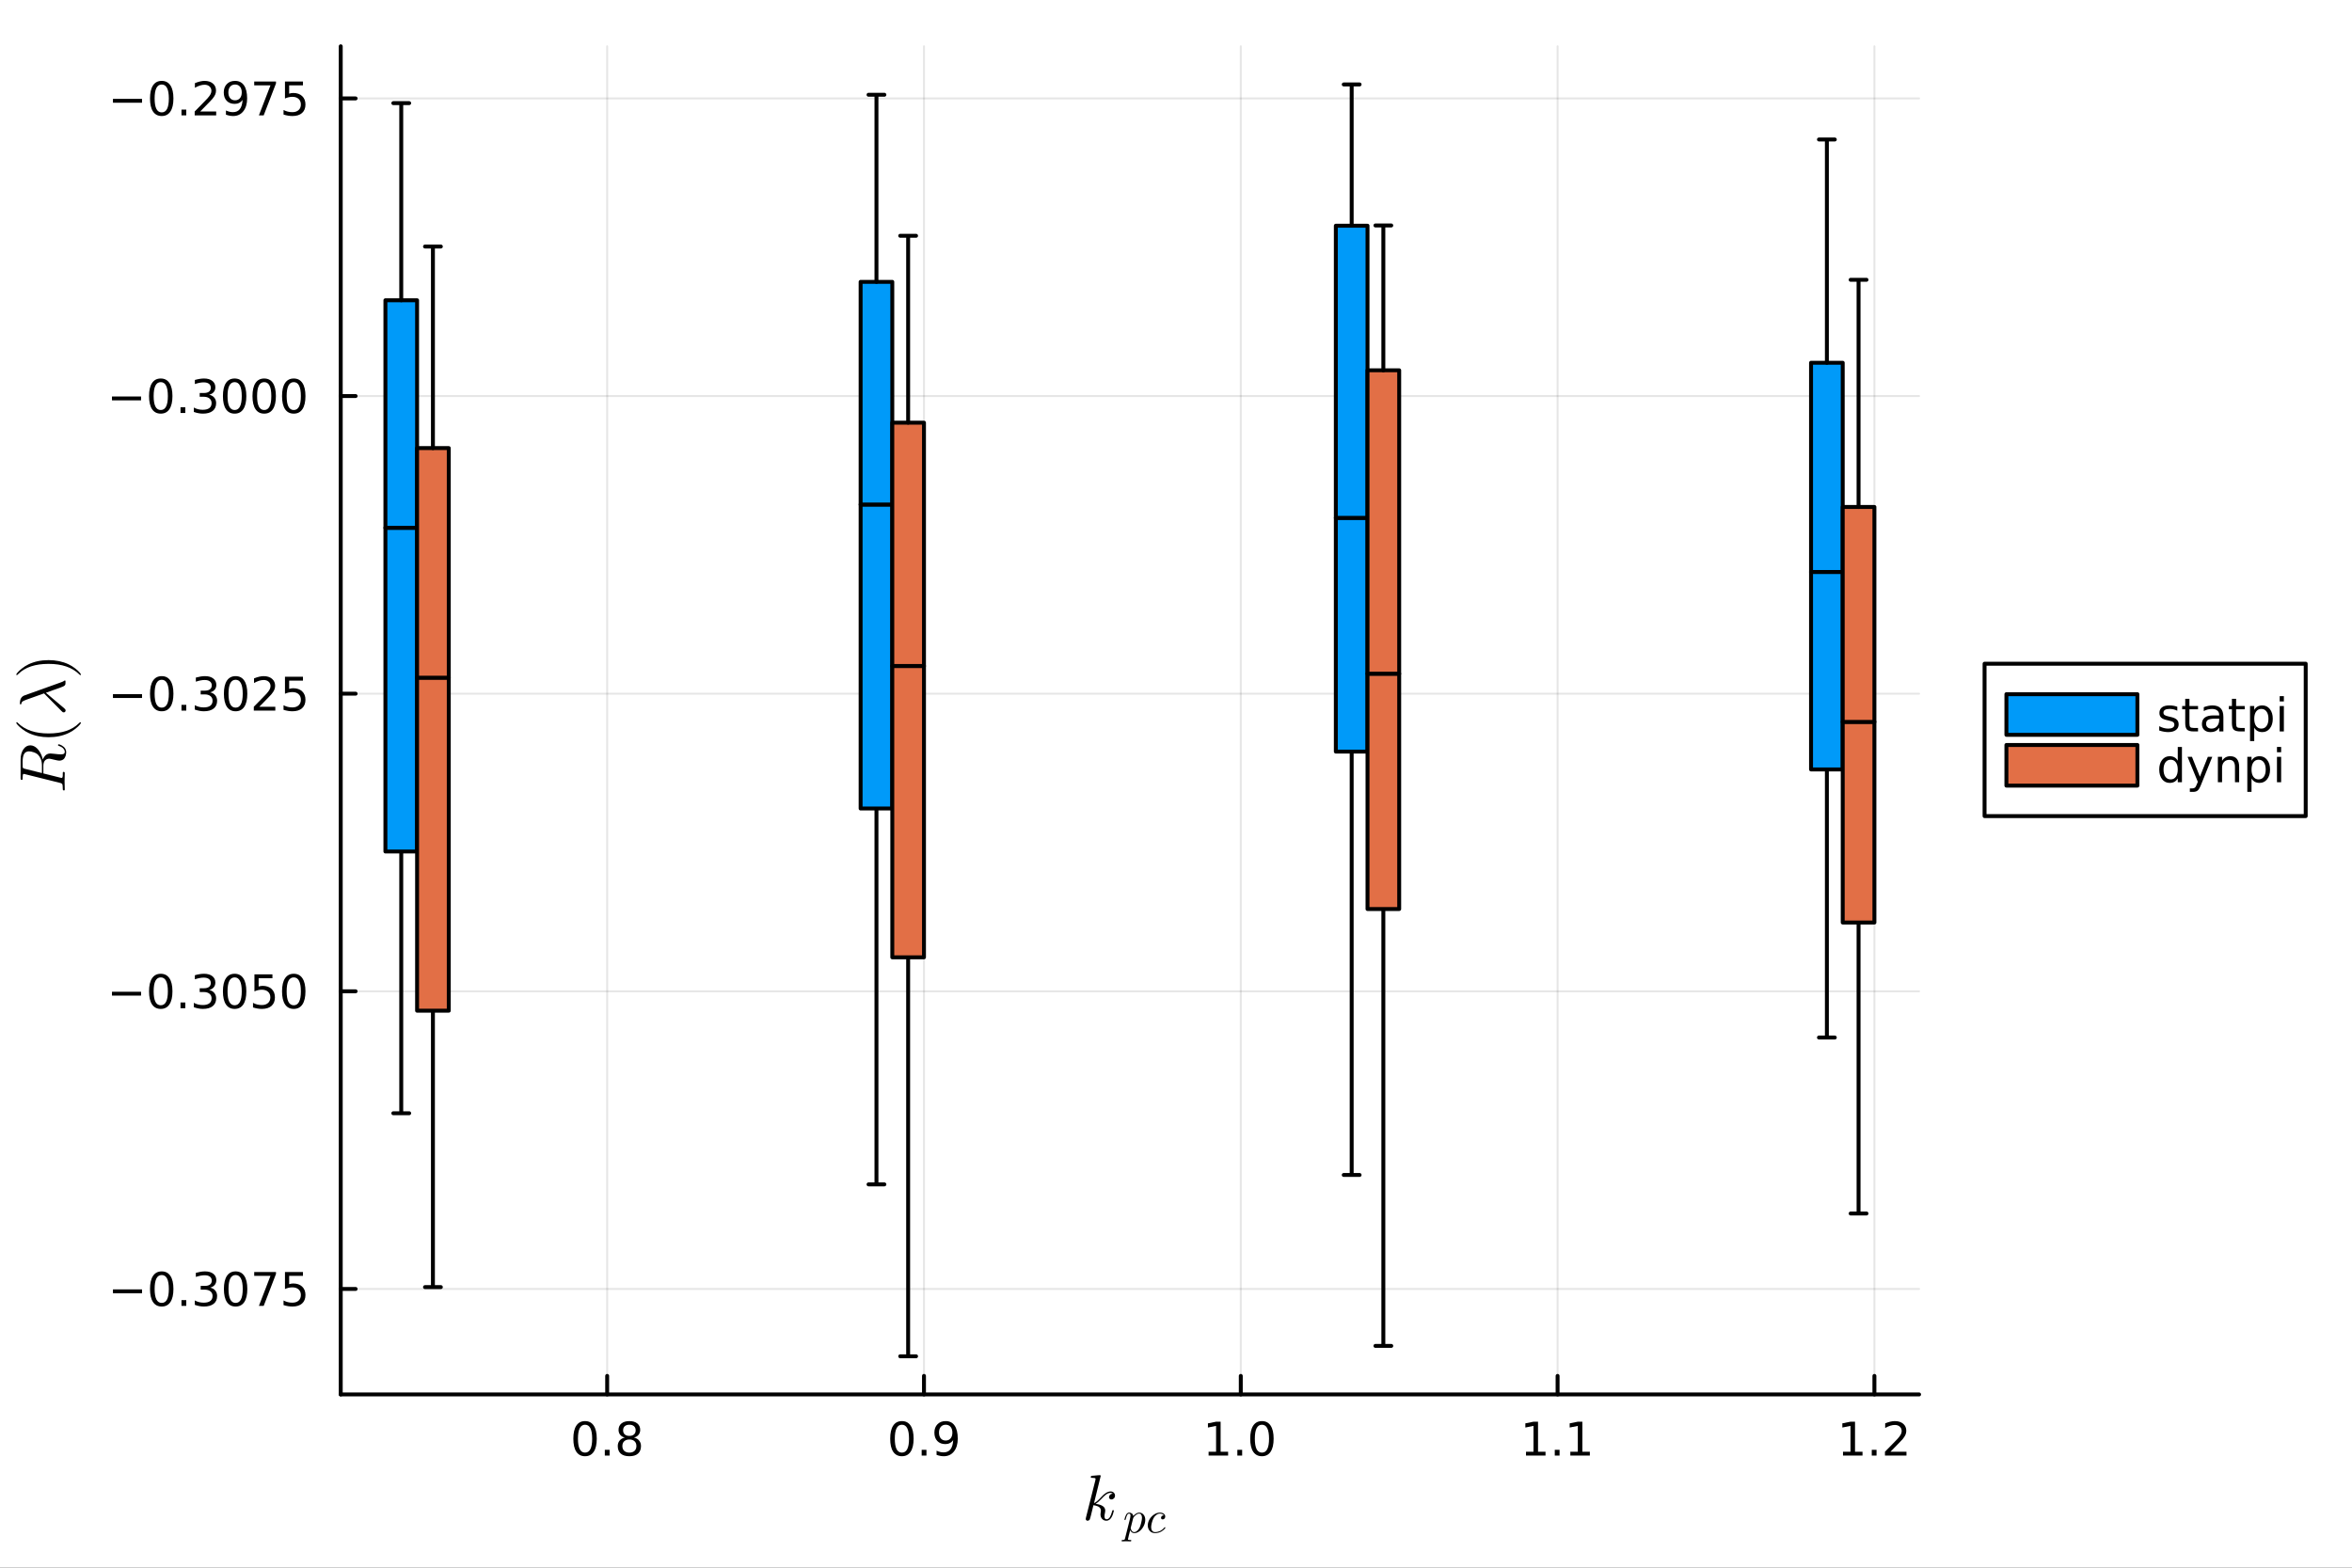 <?xml version="1.0" encoding="utf-8"?>
<svg xmlns="http://www.w3.org/2000/svg" xmlns:xlink="http://www.w3.org/1999/xlink" width="600" height="400" viewBox="0 0 2400 1600">
<rect x="0" y="0" width="2400" height="1600" fill="#333333" stroke="none"/>
<defs>
  <clipPath id="clip020">
    <rect x="0" y="0" width="2400" height="1600"/>
  </clipPath>
</defs>
<path clip-path="url(#clip020)" d="M0 1600 L2400 1600 L2400 0 L0 0  Z" fill="#ffffff" fill-rule="evenodd" fill-opacity="1"/>
<defs>
  <clipPath id="clip021">
    <rect x="480" y="0" width="1681" height="1600"/>
  </clipPath>
</defs>
<path clip-path="url(#clip020)" d="M347.69 1423.18 L1958.24 1423.18 L1958.24 47.244 L347.69 47.244  Z" fill="#ffffff" fill-rule="evenodd" fill-opacity="1"/>
<defs>
  <clipPath id="clip022">
    <rect x="347" y="47" width="1612" height="1377"/>
  </clipPath>
</defs>
<polyline clip-path="url(#clip022)" style="stroke:#000000; stroke-linecap:round; stroke-linejoin:round; stroke-width:2; stroke-opacity:0.1; fill:none" points="619.563,1423.18 619.563,47.244 "/>
<polyline clip-path="url(#clip022)" style="stroke:#000000; stroke-linecap:round; stroke-linejoin:round; stroke-width:2; stroke-opacity:0.1; fill:none" points="942.836,1423.18 942.836,47.244 "/>
<polyline clip-path="url(#clip022)" style="stroke:#000000; stroke-linecap:round; stroke-linejoin:round; stroke-width:2; stroke-opacity:0.1; fill:none" points="1266.11,1423.18 1266.11,47.244 "/>
<polyline clip-path="url(#clip022)" style="stroke:#000000; stroke-linecap:round; stroke-linejoin:round; stroke-width:2; stroke-opacity:0.1; fill:none" points="1589.38,1423.18 1589.38,47.244 "/>
<polyline clip-path="url(#clip022)" style="stroke:#000000; stroke-linecap:round; stroke-linejoin:round; stroke-width:2; stroke-opacity:0.1; fill:none" points="1912.66,1423.18 1912.66,47.244 "/>
<polyline clip-path="url(#clip020)" style="stroke:#000000; stroke-linecap:round; stroke-linejoin:round; stroke-width:4; stroke-opacity:1; fill:none" points="347.69,1423.18 1958.24,1423.18 "/>
<polyline clip-path="url(#clip020)" style="stroke:#000000; stroke-linecap:round; stroke-linejoin:round; stroke-width:4; stroke-opacity:1; fill:none" points="619.563,1423.18 619.563,1404.28 "/>
<polyline clip-path="url(#clip020)" style="stroke:#000000; stroke-linecap:round; stroke-linejoin:round; stroke-width:4; stroke-opacity:1; fill:none" points="942.836,1423.18 942.836,1404.28 "/>
<polyline clip-path="url(#clip020)" style="stroke:#000000; stroke-linecap:round; stroke-linejoin:round; stroke-width:4; stroke-opacity:1; fill:none" points="1266.11,1423.18 1266.11,1404.28 "/>
<polyline clip-path="url(#clip020)" style="stroke:#000000; stroke-linecap:round; stroke-linejoin:round; stroke-width:4; stroke-opacity:1; fill:none" points="1589.38,1423.18 1589.38,1404.28 "/>
<polyline clip-path="url(#clip020)" style="stroke:#000000; stroke-linecap:round; stroke-linejoin:round; stroke-width:4; stroke-opacity:1; fill:none" points="1912.66,1423.18 1912.66,1404.28 "/>
<path clip-path="url(#clip020)" d="M596.993 1454.1 Q593.382 1454.1 591.554 1457.66 Q589.748 1461.2 589.748 1468.33 Q589.748 1475.44 591.554 1479.01 Q593.382 1482.55 596.993 1482.55 Q600.628 1482.55 602.433 1479.01 Q604.262 1475.44 604.262 1468.33 Q604.262 1461.2 602.433 1457.66 Q600.628 1454.1 596.993 1454.1 M596.993 1450.39 Q602.804 1450.39 605.859 1455 Q608.938 1459.58 608.938 1468.33 Q608.938 1477.06 605.859 1481.67 Q602.804 1486.25 596.993 1486.25 Q591.183 1486.25 588.105 1481.67 Q585.049 1477.06 585.049 1468.33 Q585.049 1459.58 588.105 1455 Q591.183 1450.39 596.993 1450.39 Z" fill="#000000" fill-rule="nonzero" fill-opacity="1" /><path clip-path="url(#clip020)" d="M617.155 1479.7 L622.04 1479.7 L622.04 1485.58 L617.155 1485.58 L617.155 1479.7 Z" fill="#000000" fill-rule="nonzero" fill-opacity="1" /><path clip-path="url(#clip020)" d="M642.225 1469.17 Q638.891 1469.17 636.97 1470.95 Q635.072 1472.73 635.072 1475.86 Q635.072 1478.98 636.97 1480.77 Q638.891 1482.55 642.225 1482.55 Q645.558 1482.55 647.479 1480.77 Q649.401 1478.96 649.401 1475.86 Q649.401 1472.73 647.479 1470.95 Q645.581 1469.17 642.225 1469.17 M637.549 1467.18 Q634.539 1466.44 632.85 1464.38 Q631.183 1462.32 631.183 1459.35 Q631.183 1455.21 634.123 1452.8 Q637.086 1450.39 642.225 1450.39 Q647.387 1450.39 650.326 1452.8 Q653.266 1455.21 653.266 1459.35 Q653.266 1462.32 651.576 1464.38 Q649.91 1466.44 646.924 1467.18 Q650.303 1467.96 652.178 1470.26 Q654.076 1472.55 654.076 1475.86 Q654.076 1480.88 650.998 1483.57 Q647.942 1486.25 642.225 1486.25 Q636.507 1486.25 633.428 1483.57 Q630.373 1480.88 630.373 1475.86 Q630.373 1472.55 632.271 1470.26 Q634.169 1467.96 637.549 1467.18 M635.836 1459.79 Q635.836 1462.48 637.502 1463.98 Q639.192 1465.49 642.225 1465.49 Q645.234 1465.49 646.924 1463.98 Q648.637 1462.48 648.637 1459.79 Q648.637 1457.11 646.924 1455.6 Q645.234 1454.1 642.225 1454.1 Q639.192 1454.1 637.502 1455.6 Q635.836 1457.11 635.836 1459.79 Z" fill="#000000" fill-rule="nonzero" fill-opacity="1" /><path clip-path="url(#clip020)" d="M920.313 1454.1 Q916.702 1454.1 914.873 1457.66 Q913.068 1461.2 913.068 1468.33 Q913.068 1475.44 914.873 1479.01 Q916.702 1482.55 920.313 1482.55 Q923.947 1482.55 925.753 1479.01 Q927.582 1475.44 927.582 1468.33 Q927.582 1461.2 925.753 1457.66 Q923.947 1454.1 920.313 1454.1 M920.313 1450.39 Q926.123 1450.39 929.179 1455 Q932.258 1459.58 932.258 1468.33 Q932.258 1477.06 929.179 1481.67 Q926.123 1486.25 920.313 1486.25 Q914.503 1486.25 911.424 1481.67 Q908.369 1477.06 908.369 1468.33 Q908.369 1459.58 911.424 1455 Q914.503 1450.39 920.313 1450.39 Z" fill="#000000" fill-rule="nonzero" fill-opacity="1" /><path clip-path="url(#clip020)" d="M940.475 1479.7 L945.359 1479.7 L945.359 1485.58 L940.475 1485.58 L940.475 1479.7 Z" fill="#000000" fill-rule="nonzero" fill-opacity="1" /><path clip-path="url(#clip020)" d="M955.683 1484.86 L955.683 1480.6 Q957.443 1481.44 959.248 1481.88 Q961.054 1482.32 962.79 1482.32 Q967.419 1482.32 969.85 1479.21 Q972.304 1476.09 972.651 1469.75 Q971.308 1471.74 969.248 1472.8 Q967.188 1473.87 964.688 1473.87 Q959.503 1473.87 956.47 1470.74 Q953.461 1467.59 953.461 1462.15 Q953.461 1456.83 956.609 1453.61 Q959.757 1450.39 964.989 1450.39 Q970.984 1450.39 974.132 1455 Q977.304 1459.58 977.304 1468.33 Q977.304 1476.51 973.415 1481.39 Q969.549 1486.25 962.998 1486.25 Q961.239 1486.25 959.433 1485.9 Q957.628 1485.56 955.683 1484.86 M964.989 1470.21 Q968.137 1470.21 969.966 1468.06 Q971.818 1465.9 971.818 1462.15 Q971.818 1458.43 969.966 1456.27 Q968.137 1454.1 964.989 1454.1 Q961.841 1454.1 959.989 1456.27 Q958.16 1458.43 958.16 1462.15 Q958.16 1465.9 959.989 1468.06 Q961.841 1470.21 964.989 1470.21 Z" fill="#000000" fill-rule="nonzero" fill-opacity="1" /><path clip-path="url(#clip020)" d="M1233.26 1481.64 L1240.9 1481.64 L1240.9 1455.28 L1232.59 1456.95 L1232.59 1452.69 L1240.86 1451.02 L1245.53 1451.02 L1245.53 1481.64 L1253.17 1481.64 L1253.17 1485.58 L1233.26 1485.58 L1233.26 1481.64 Z" fill="#000000" fill-rule="nonzero" fill-opacity="1" /><path clip-path="url(#clip020)" d="M1262.61 1479.7 L1267.5 1479.7 L1267.5 1485.58 L1262.61 1485.58 L1262.61 1479.7 Z" fill="#000000" fill-rule="nonzero" fill-opacity="1" /><path clip-path="url(#clip020)" d="M1287.68 1454.1 Q1284.07 1454.1 1282.24 1457.66 Q1280.44 1461.2 1280.44 1468.33 Q1280.44 1475.44 1282.24 1479.01 Q1284.07 1482.55 1287.68 1482.55 Q1291.32 1482.55 1293.12 1479.01 Q1294.95 1475.44 1294.95 1468.33 Q1294.95 1461.2 1293.12 1457.66 Q1291.32 1454.1 1287.68 1454.1 M1287.68 1450.39 Q1293.49 1450.39 1296.55 1455 Q1299.63 1459.58 1299.63 1468.33 Q1299.63 1477.06 1296.55 1481.67 Q1293.49 1486.25 1287.68 1486.25 Q1281.87 1486.25 1278.79 1481.67 Q1275.74 1477.06 1275.74 1468.33 Q1275.74 1459.58 1278.79 1455 Q1281.87 1450.39 1287.68 1450.39 Z" fill="#000000" fill-rule="nonzero" fill-opacity="1" /><path clip-path="url(#clip020)" d="M1557.15 1481.64 L1564.79 1481.64 L1564.79 1455.28 L1556.48 1456.95 L1556.48 1452.69 L1564.74 1451.02 L1569.42 1451.02 L1569.42 1481.64 L1577.06 1481.64 L1577.06 1485.58 L1557.15 1485.58 L1557.15 1481.64 Z" fill="#000000" fill-rule="nonzero" fill-opacity="1" /><path clip-path="url(#clip020)" d="M1586.5 1479.7 L1591.39 1479.7 L1591.39 1485.58 L1586.5 1485.58 L1586.5 1479.7 Z" fill="#000000" fill-rule="nonzero" fill-opacity="1" /><path clip-path="url(#clip020)" d="M1602.38 1481.64 L1610.02 1481.64 L1610.02 1455.28 L1601.71 1456.95 L1601.71 1452.69 L1609.97 1451.02 L1614.65 1451.02 L1614.65 1481.64 L1622.29 1481.64 L1622.29 1485.58 L1602.38 1485.58 L1602.38 1481.64 Z" fill="#000000" fill-rule="nonzero" fill-opacity="1" /><path clip-path="url(#clip020)" d="M1880.61 1481.64 L1888.25 1481.64 L1888.25 1455.28 L1879.94 1456.95 L1879.94 1452.69 L1888.2 1451.02 L1892.88 1451.02 L1892.88 1481.64 L1900.52 1481.64 L1900.52 1485.58 L1880.61 1485.58 L1880.61 1481.64 Z" fill="#000000" fill-rule="nonzero" fill-opacity="1" /><path clip-path="url(#clip020)" d="M1909.96 1479.7 L1914.84 1479.7 L1914.84 1485.58 L1909.96 1485.58 L1909.96 1479.7 Z" fill="#000000" fill-rule="nonzero" fill-opacity="1" /><path clip-path="url(#clip020)" d="M1929.06 1481.64 L1945.38 1481.64 L1945.38 1485.58 L1923.43 1485.58 L1923.43 1481.64 Q1926.09 1478.89 1930.68 1474.26 Q1935.28 1469.61 1936.46 1468.27 Q1938.71 1465.74 1939.59 1464.01 Q1940.49 1462.25 1940.49 1460.56 Q1940.49 1457.8 1938.55 1456.07 Q1936.63 1454.33 1933.52 1454.33 Q1931.33 1454.33 1928.87 1455.09 Q1926.44 1455.86 1923.66 1457.41 L1923.66 1452.69 Q1926.49 1451.55 1928.94 1450.97 Q1931.4 1450.39 1933.43 1450.39 Q1938.8 1450.39 1942 1453.08 Q1945.19 1455.77 1945.19 1460.26 Q1945.19 1462.39 1944.38 1464.31 Q1943.59 1466.2 1941.49 1468.8 Q1940.91 1469.47 1937.81 1472.69 Q1934.71 1475.88 1929.06 1481.64 Z" fill="#000000" fill-rule="nonzero" fill-opacity="1" /><path clip-path="url(#clip020)" d="M1137.76 1526.34 Q1137.76 1528.18 1136.63 1529.27 Q1135.54 1530.37 1134.15 1530.37 Q1132.93 1530.37 1132.28 1529.66 Q1131.64 1528.95 1131.64 1528.05 Q1131.64 1527.66 1131.8 1527.18 Q1131.96 1526.67 1132.32 1526.05 Q1132.7 1525.44 1133.51 1524.99 Q1134.31 1524.54 1135.41 1524.48 Q1135.18 1524.25 1135.12 1524.22 Q1134.63 1523.83 1133.73 1523.7 Q1133.6 1523.64 1133.15 1523.64 Q1130.93 1523.64 1128.68 1525.28 Q1126.45 1526.89 1123.72 1529.95 Q1120.27 1533.53 1118.05 1534.85 Q1127.81 1536.13 1127.81 1541.77 Q1127.81 1542.7 1127.55 1543.83 Q1127.03 1545.96 1127.03 1547.5 Q1127.03 1550.59 1129.13 1550.59 Q1131.16 1550.59 1132.44 1548.53 Q1133.76 1546.47 1134.86 1542.45 Q1135.02 1541.71 1135.18 1541.48 Q1135.34 1541.25 1135.79 1541.25 Q1136.6 1541.25 1136.6 1541.9 Q1135.86 1545.67 1134.22 1548.57 Q1132.12 1552.08 1129 1552.08 Q1126.39 1552.08 1124.65 1550.27 Q1122.94 1548.44 1122.94 1545.54 Q1122.94 1544.83 1123.2 1543.22 Q1123.39 1542.58 1123.39 1541.83 Q1123.39 1540.32 1122.56 1539.19 Q1121.72 1538.03 1120.37 1537.45 Q1119.01 1536.87 1117.89 1536.62 Q1116.79 1536.33 1115.73 1536.23 Q1112.51 1549.85 1112.06 1550.69 Q1111.77 1551.27 1111.12 1551.66 Q1110.48 1552.08 1109.8 1552.08 Q1109.16 1552.08 1108.52 1551.63 Q1107.9 1551.21 1107.9 1550.21 Q1107.9 1549.69 1108.16 1548.76 L1117.73 1510.76 L1117.92 1509.47 Q1117.92 1509.08 1117.76 1508.89 Q1117.63 1508.66 1116.86 1508.5 Q1116.12 1508.34 1114.63 1508.34 Q1114.02 1508.34 1113.73 1508.31 Q1113.48 1508.28 1113.25 1508.12 Q1113.02 1507.92 1113.02 1507.54 Q1113.02 1506.99 1113.25 1506.7 Q1113.51 1506.38 1113.7 1506.31 Q1113.89 1506.25 1114.28 1506.21 Q1114.83 1506.18 1116.66 1506.02 Q1118.5 1505.83 1120.08 1505.7 Q1121.66 1505.57 1122.33 1505.57 Q1122.72 1505.57 1122.91 1505.76 Q1123.14 1505.93 1123.17 1506.12 L1123.2 1506.28 L1116.34 1534.11 Q1119.18 1532.98 1123.65 1527.99 Q1128.84 1522.19 1133.28 1522.19 Q1135.38 1522.19 1136.57 1523.48 Q1137.76 1524.73 1137.76 1526.34 Z" fill="#000000" fill-rule="nonzero" fill-opacity="1" /><path clip-path="url(#clip020)" d="M1168.63 1551.17 Q1168.63 1554.46 1166.96 1557.64 Q1165.31 1560.82 1162.72 1562.78 Q1160.13 1564.72 1157.49 1564.72 Q1155.91 1564.72 1154.85 1563.86 Q1153.82 1562.98 1153.25 1561.74 Q1152.82 1563.27 1151.9 1566.95 Q1150.98 1570.62 1150.98 1570.98 Q1150.98 1571.19 1151.02 1571.28 Q1151.07 1571.37 1151.27 1571.48 Q1151.47 1571.61 1151.97 1571.66 Q1152.46 1571.73 1153.3 1571.73 Q1153.73 1571.73 1153.88 1571.73 Q1154.06 1571.75 1154.22 1571.86 Q1154.4 1571.97 1154.4 1572.22 Q1154.4 1573.15 1153.57 1573.15 Q1152.82 1573.15 1151.29 1573.08 Q1149.76 1573.01 1148.99 1573.01 Q1148.34 1573.01 1147.03 1573.08 Q1145.72 1573.15 1145.11 1573.15 Q1144.51 1573.15 1144.51 1572.61 Q1144.51 1572.29 1144.6 1572.09 Q1144.66 1571.91 1144.84 1571.82 Q1145.02 1571.75 1145.18 1571.73 Q1145.32 1571.73 1145.59 1571.73 Q1146.63 1571.73 1147.08 1571.55 Q1147.53 1571.39 1147.68 1571.05 Q1147.87 1570.73 1148.07 1569.83 L1153.25 1549.27 Q1153.57 1547.9 1153.57 1546.93 Q1153.57 1545.71 1153.19 1545.26 Q1152.8 1544.81 1152.13 1544.81 Q1150.95 1544.81 1150.19 1546.21 Q1149.42 1547.6 1148.77 1550.31 Q1148.56 1551.05 1148.43 1551.21 Q1148.32 1551.37 1147.98 1551.37 Q1147.41 1551.35 1147.41 1550.9 Q1147.41 1550.78 1147.59 1550.06 Q1147.78 1549.32 1148.11 1548.24 Q1148.47 1547.13 1148.86 1546.43 Q1149.08 1545.96 1149.29 1545.64 Q1149.49 1545.33 1149.89 1544.83 Q1150.32 1544.34 1150.93 1544.07 Q1151.54 1543.79 1152.28 1543.79 Q1153.73 1543.79 1154.92 1544.65 Q1156.12 1545.51 1156.43 1547.24 Q1157.72 1545.73 1159.3 1544.76 Q1160.87 1543.79 1162.47 1543.79 Q1165.13 1543.79 1166.87 1545.87 Q1168.63 1547.92 1168.63 1551.17 M1165.29 1549.14 Q1165.29 1547.09 1164.5 1545.96 Q1163.74 1544.81 1162.34 1544.81 Q1160.6 1544.81 1158.6 1546.57 Q1156.61 1548.24 1156.21 1549.79 L1153.93 1558.83 L1153.79 1559.58 Q1153.79 1559.71 1153.86 1560.12 Q1153.95 1560.5 1154.2 1561.13 Q1154.47 1561.76 1154.83 1562.33 Q1155.21 1562.87 1155.89 1563.27 Q1156.59 1563.68 1157.45 1563.68 Q1158.82 1563.68 1160.31 1562.46 Q1161.82 1561.24 1162.95 1558.94 Q1163.65 1557.46 1164.46 1554.26 Q1165.29 1551.03 1165.29 1549.14 Z" fill="#000000" fill-rule="nonzero" fill-opacity="1" /><path clip-path="url(#clip020)" d="M1188.99 1558.85 Q1189.17 1559.06 1189.17 1559.26 Q1189.17 1559.46 1188.72 1560.05 Q1188.29 1560.64 1187.37 1561.42 Q1186.44 1562.21 1185.25 1562.96 Q1184.05 1563.7 1182.29 1564.2 Q1180.53 1564.72 1178.69 1564.72 Q1175.24 1564.72 1173.21 1562.44 Q1171.2 1560.16 1171.2 1556.89 Q1171.2 1553.71 1172.98 1550.67 Q1174.76 1547.6 1177.65 1545.71 Q1180.53 1543.79 1183.58 1543.79 Q1185.99 1543.79 1187.5 1544.92 Q1189.01 1546.05 1189.01 1547.76 Q1189.01 1549.09 1188.24 1549.9 Q1187.48 1550.72 1186.44 1550.72 Q1185.72 1550.72 1185.22 1550.31 Q1184.73 1549.88 1184.73 1549.09 Q1184.73 1548.08 1185.56 1547.29 Q1185.88 1546.97 1186.24 1546.84 Q1186.62 1546.68 1186.85 1546.68 Q1187.07 1546.66 1187.59 1546.66 Q1187.12 1545.78 1185.99 1545.31 Q1184.89 1544.81 1183.62 1544.81 Q1181.75 1544.81 1179.97 1546.12 Q1178.19 1547.4 1177.11 1549.43 Q1176.03 1551.41 1175.33 1554.23 Q1174.63 1557.03 1174.63 1558.65 Q1174.63 1560.88 1175.66 1562.28 Q1176.7 1563.68 1178.78 1563.68 Q1179.18 1563.68 1179.61 1563.66 Q1180.06 1563.63 1181.19 1563.39 Q1182.34 1563.14 1183.35 1562.71 Q1184.37 1562.28 1185.65 1561.36 Q1186.96 1560.41 1188 1559.12 Q1188.36 1558.65 1188.61 1558.65 Q1188.81 1558.65 1188.99 1558.85 Z" fill="#000000" fill-rule="nonzero" fill-opacity="1" /><polyline clip-path="url(#clip022)" style="stroke:#000000; stroke-linecap:round; stroke-linejoin:round; stroke-width:2; stroke-opacity:0.1; fill:none" points="347.69,1315.51 1958.24,1315.51 "/>
<polyline clip-path="url(#clip022)" style="stroke:#000000; stroke-linecap:round; stroke-linejoin:round; stroke-width:2; stroke-opacity:0.1; fill:none" points="347.69,1011.74 1958.24,1011.74 "/>
<polyline clip-path="url(#clip022)" style="stroke:#000000; stroke-linecap:round; stroke-linejoin:round; stroke-width:2; stroke-opacity:0.1; fill:none" points="347.69,707.981 1958.24,707.981 "/>
<polyline clip-path="url(#clip022)" style="stroke:#000000; stroke-linecap:round; stroke-linejoin:round; stroke-width:2; stroke-opacity:0.1; fill:none" points="347.69,404.218 1958.24,404.218 "/>
<polyline clip-path="url(#clip022)" style="stroke:#000000; stroke-linecap:round; stroke-linejoin:round; stroke-width:2; stroke-opacity:0.1; fill:none" points="347.69,100.455 1958.24,100.455 "/>
<polyline clip-path="url(#clip020)" style="stroke:#000000; stroke-linecap:round; stroke-linejoin:round; stroke-width:4; stroke-opacity:1; fill:none" points="347.69,1423.18 347.69,47.244 "/>
<polyline clip-path="url(#clip020)" style="stroke:#000000; stroke-linecap:round; stroke-linejoin:round; stroke-width:4; stroke-opacity:1; fill:none" points="347.69,1315.51 362.869,1315.51 "/>
<polyline clip-path="url(#clip020)" style="stroke:#000000; stroke-linecap:round; stroke-linejoin:round; stroke-width:4; stroke-opacity:1; fill:none" points="347.69,1011.74 362.869,1011.74 "/>
<polyline clip-path="url(#clip020)" style="stroke:#000000; stroke-linecap:round; stroke-linejoin:round; stroke-width:4; stroke-opacity:1; fill:none" points="347.69,707.981 362.869,707.981 "/>
<polyline clip-path="url(#clip020)" style="stroke:#000000; stroke-linecap:round; stroke-linejoin:round; stroke-width:4; stroke-opacity:1; fill:none" points="347.69,404.218 362.869,404.218 "/>
<polyline clip-path="url(#clip020)" style="stroke:#000000; stroke-linecap:round; stroke-linejoin:round; stroke-width:4; stroke-opacity:1; fill:none" points="347.69,100.455 362.869,100.455 "/>
<path clip-path="url(#clip020)" d="M115.256 1315.96 L144.931 1315.96 L144.931 1319.89 L115.256 1319.89 L115.256 1315.96 Z" fill="#000000" fill-rule="nonzero" fill-opacity="1" /><path clip-path="url(#clip020)" d="M165.024 1301.31 Q161.413 1301.31 159.584 1304.87 Q157.778 1308.41 157.778 1315.54 Q157.778 1322.65 159.584 1326.21 Q161.413 1329.76 165.024 1329.76 Q168.658 1329.76 170.464 1326.21 Q172.292 1322.65 172.292 1315.54 Q172.292 1308.41 170.464 1304.87 Q168.658 1301.31 165.024 1301.31 M165.024 1297.6 Q170.834 1297.6 173.889 1302.21 Q176.968 1306.79 176.968 1315.54 Q176.968 1324.27 173.889 1328.88 Q170.834 1333.46 165.024 1333.46 Q159.214 1333.46 156.135 1328.88 Q153.079 1324.27 153.079 1315.54 Q153.079 1306.79 156.135 1302.21 Q159.214 1297.6 165.024 1297.6 Z" fill="#000000" fill-rule="nonzero" fill-opacity="1" /><path clip-path="url(#clip020)" d="M185.186 1326.91 L190.07 1326.91 L190.07 1332.79 L185.186 1332.79 L185.186 1326.91 Z" fill="#000000" fill-rule="nonzero" fill-opacity="1" /><path clip-path="url(#clip020)" d="M214.422 1314.15 Q217.778 1314.87 219.653 1317.14 Q221.551 1319.41 221.551 1322.74 Q221.551 1327.86 218.033 1330.66 Q214.514 1333.46 208.033 1333.46 Q205.857 1333.46 203.542 1333.02 Q201.25 1332.6 198.797 1331.75 L198.797 1327.23 Q200.741 1328.37 203.056 1328.95 Q205.371 1329.52 207.894 1329.52 Q212.292 1329.52 214.584 1327.79 Q216.898 1326.05 216.898 1322.74 Q216.898 1319.69 214.746 1317.97 Q212.616 1316.24 208.797 1316.24 L204.769 1316.24 L204.769 1312.39 L208.982 1312.39 Q212.431 1312.39 214.26 1311.03 Q216.088 1309.64 216.088 1307.05 Q216.088 1304.38 214.19 1302.97 Q212.315 1301.54 208.797 1301.54 Q206.875 1301.54 204.676 1301.95 Q202.477 1302.37 199.838 1303.25 L199.838 1299.08 Q202.5 1298.34 204.815 1297.97 Q207.153 1297.6 209.213 1297.6 Q214.537 1297.6 217.639 1300.03 Q220.741 1302.44 220.741 1306.56 Q220.741 1309.43 219.098 1311.42 Q217.454 1313.39 214.422 1314.15 Z" fill="#000000" fill-rule="nonzero" fill-opacity="1" /><path clip-path="url(#clip020)" d="M240.417 1301.31 Q236.806 1301.31 234.977 1304.87 Q233.172 1308.41 233.172 1315.54 Q233.172 1322.65 234.977 1326.21 Q236.806 1329.76 240.417 1329.76 Q244.051 1329.76 245.857 1326.21 Q247.685 1322.65 247.685 1315.54 Q247.685 1308.41 245.857 1304.87 Q244.051 1301.31 240.417 1301.31 M240.417 1297.6 Q246.227 1297.6 249.283 1302.21 Q252.361 1306.79 252.361 1315.54 Q252.361 1324.27 249.283 1328.88 Q246.227 1333.46 240.417 1333.46 Q234.607 1333.46 231.528 1328.88 Q228.473 1324.27 228.473 1315.54 Q228.473 1306.79 231.528 1302.21 Q234.607 1297.6 240.417 1297.6 Z" fill="#000000" fill-rule="nonzero" fill-opacity="1" /><path clip-path="url(#clip020)" d="M259.398 1298.23 L281.62 1298.23 L281.62 1300.22 L269.074 1332.79 L264.19 1332.79 L275.995 1302.16 L259.398 1302.16 L259.398 1298.23 Z" fill="#000000" fill-rule="nonzero" fill-opacity="1" /><path clip-path="url(#clip020)" d="M290.787 1298.23 L309.143 1298.23 L309.143 1302.16 L295.069 1302.16 L295.069 1310.63 Q296.088 1310.29 297.106 1310.13 Q298.125 1309.94 299.143 1309.94 Q304.93 1309.94 308.31 1313.11 Q311.69 1316.28 311.69 1321.7 Q311.69 1327.28 308.217 1330.38 Q304.745 1333.46 298.426 1333.46 Q296.25 1333.46 293.981 1333.09 Q291.736 1332.72 289.329 1331.98 L289.329 1327.28 Q291.412 1328.41 293.634 1328.97 Q295.856 1329.52 298.333 1329.52 Q302.338 1329.52 304.676 1327.42 Q307.014 1325.31 307.014 1321.7 Q307.014 1318.09 304.676 1315.98 Q302.338 1313.88 298.333 1313.88 Q296.458 1313.88 294.583 1314.29 Q292.731 1314.71 290.787 1315.59 L290.787 1298.23 Z" fill="#000000" fill-rule="nonzero" fill-opacity="1" /><path clip-path="url(#clip020)" d="M114.26 1012.2 L143.936 1012.2 L143.936 1016.13 L114.26 1016.13 L114.26 1012.2 Z" fill="#000000" fill-rule="nonzero" fill-opacity="1" /><path clip-path="url(#clip020)" d="M164.028 997.543 Q160.417 997.543 158.589 1001.11 Q156.783 1004.65 156.783 1011.78 Q156.783 1018.89 158.589 1022.45 Q160.417 1025.99 164.028 1025.99 Q167.663 1025.99 169.468 1022.45 Q171.297 1018.89 171.297 1011.78 Q171.297 1004.65 169.468 1001.11 Q167.663 997.543 164.028 997.543 M164.028 993.839 Q169.839 993.839 172.894 998.446 Q175.973 1003.03 175.973 1011.78 Q175.973 1020.51 172.894 1025.11 Q169.839 1029.7 164.028 1029.7 Q158.218 1029.7 155.14 1025.11 Q152.084 1020.51 152.084 1011.78 Q152.084 1003.03 155.14 998.446 Q158.218 993.839 164.028 993.839 Z" fill="#000000" fill-rule="nonzero" fill-opacity="1" /><path clip-path="url(#clip020)" d="M184.19 1023.14 L189.075 1023.14 L189.075 1029.02 L184.19 1029.02 L184.19 1023.14 Z" fill="#000000" fill-rule="nonzero" fill-opacity="1" /><path clip-path="url(#clip020)" d="M213.426 1010.39 Q216.783 1011.11 218.658 1013.38 Q220.556 1015.64 220.556 1018.98 Q220.556 1024.09 217.037 1026.89 Q213.519 1029.7 207.037 1029.7 Q204.862 1029.7 202.547 1029.26 Q200.255 1028.84 197.801 1027.98 L197.801 1023.47 Q199.746 1024.6 202.061 1025.18 Q204.375 1025.76 206.899 1025.76 Q211.297 1025.76 213.588 1024.02 Q215.903 1022.29 215.903 1018.98 Q215.903 1015.92 213.75 1014.21 Q211.621 1012.47 207.801 1012.47 L203.774 1012.47 L203.774 1008.63 L207.987 1008.63 Q211.436 1008.63 213.264 1007.27 Q215.093 1005.88 215.093 1003.28 Q215.093 1000.62 213.195 999.21 Q211.32 997.775 207.801 997.775 Q205.88 997.775 203.681 998.191 Q201.482 998.608 198.843 999.488 L198.843 995.321 Q201.505 994.58 203.82 994.21 Q206.158 993.839 208.218 993.839 Q213.542 993.839 216.644 996.27 Q219.746 998.677 219.746 1002.8 Q219.746 1005.67 218.102 1007.66 Q216.459 1009.63 213.426 1010.39 Z" fill="#000000" fill-rule="nonzero" fill-opacity="1" /><path clip-path="url(#clip020)" d="M239.422 997.543 Q235.81 997.543 233.982 1001.11 Q232.176 1004.65 232.176 1011.78 Q232.176 1018.89 233.982 1022.45 Q235.81 1025.99 239.422 1025.99 Q243.056 1025.99 244.861 1022.45 Q246.69 1018.89 246.69 1011.78 Q246.69 1004.65 244.861 1001.11 Q243.056 997.543 239.422 997.543 M239.422 993.839 Q245.232 993.839 248.287 998.446 Q251.366 1003.03 251.366 1011.78 Q251.366 1020.51 248.287 1025.11 Q245.232 1029.7 239.422 1029.7 Q233.611 1029.7 230.533 1025.11 Q227.477 1020.51 227.477 1011.78 Q227.477 1003.03 230.533 998.446 Q233.611 993.839 239.422 993.839 Z" fill="#000000" fill-rule="nonzero" fill-opacity="1" /><path clip-path="url(#clip020)" d="M259.63 994.464 L277.986 994.464 L277.986 998.4 L263.912 998.4 L263.912 1006.87 Q264.931 1006.52 265.949 1006.36 Q266.968 1006.18 267.986 1006.18 Q273.773 1006.18 277.153 1009.35 Q280.532 1012.52 280.532 1017.94 Q280.532 1023.52 277.06 1026.62 Q273.588 1029.7 267.269 1029.7 Q265.093 1029.7 262.824 1029.33 Q260.579 1028.96 258.171 1028.21 L258.171 1023.52 Q260.255 1024.65 262.477 1025.21 Q264.699 1025.76 267.176 1025.76 Q271.181 1025.76 273.519 1023.65 Q275.857 1021.55 275.857 1017.94 Q275.857 1014.33 273.519 1012.22 Q271.181 1010.11 267.176 1010.11 Q265.301 1010.11 263.426 1010.53 Q261.574 1010.95 259.63 1011.83 L259.63 994.464 Z" fill="#000000" fill-rule="nonzero" fill-opacity="1" /><path clip-path="url(#clip020)" d="M299.745 997.543 Q296.134 997.543 294.305 1001.11 Q292.5 1004.65 292.5 1011.78 Q292.5 1018.89 294.305 1022.45 Q296.134 1025.99 299.745 1025.99 Q303.38 1025.99 305.185 1022.45 Q307.014 1018.89 307.014 1011.78 Q307.014 1004.65 305.185 1001.11 Q303.38 997.543 299.745 997.543 M299.745 993.839 Q305.555 993.839 308.611 998.446 Q311.69 1003.03 311.69 1011.78 Q311.69 1020.51 308.611 1025.11 Q305.555 1029.7 299.745 1029.7 Q293.935 1029.7 290.856 1025.11 Q287.801 1020.51 287.801 1011.78 Q287.801 1003.03 290.856 998.446 Q293.935 993.839 299.745 993.839 Z" fill="#000000" fill-rule="nonzero" fill-opacity="1" /><path clip-path="url(#clip020)" d="M115.256 708.433 L144.931 708.433 L144.931 712.368 L115.256 712.368 L115.256 708.433 Z" fill="#000000" fill-rule="nonzero" fill-opacity="1" /><path clip-path="url(#clip020)" d="M165.024 693.78 Q161.413 693.78 159.584 697.345 Q157.778 700.886 157.778 708.016 Q157.778 715.123 159.584 718.687 Q161.413 722.229 165.024 722.229 Q168.658 722.229 170.464 718.687 Q172.292 715.123 172.292 708.016 Q172.292 700.886 170.464 697.345 Q168.658 693.78 165.024 693.78 M165.024 690.076 Q170.834 690.076 173.889 694.683 Q176.968 699.266 176.968 708.016 Q176.968 716.743 173.889 721.349 Q170.834 725.933 165.024 725.933 Q159.214 725.933 156.135 721.349 Q153.079 716.743 153.079 708.016 Q153.079 699.266 156.135 694.683 Q159.214 690.076 165.024 690.076 Z" fill="#000000" fill-rule="nonzero" fill-opacity="1" /><path clip-path="url(#clip020)" d="M185.186 719.382 L190.07 719.382 L190.07 725.261 L185.186 725.261 L185.186 719.382 Z" fill="#000000" fill-rule="nonzero" fill-opacity="1" /><path clip-path="url(#clip020)" d="M214.422 706.627 Q217.778 707.345 219.653 709.613 Q221.551 711.882 221.551 715.215 Q221.551 720.331 218.033 723.132 Q214.514 725.933 208.033 725.933 Q205.857 725.933 203.542 725.493 Q201.25 725.076 198.797 724.22 L198.797 719.706 Q200.741 720.84 203.056 721.419 Q205.371 721.997 207.894 721.997 Q212.292 721.997 214.584 720.261 Q216.898 718.525 216.898 715.215 Q216.898 712.16 214.746 710.447 Q212.616 708.711 208.797 708.711 L204.769 708.711 L204.769 704.868 L208.982 704.868 Q212.431 704.868 214.26 703.502 Q216.088 702.113 216.088 699.521 Q216.088 696.859 214.19 695.447 Q212.315 694.012 208.797 694.012 Q206.875 694.012 204.676 694.428 Q202.477 694.845 199.838 695.724 L199.838 691.558 Q202.5 690.817 204.815 690.447 Q207.153 690.076 209.213 690.076 Q214.537 690.076 217.639 692.507 Q220.741 694.914 220.741 699.035 Q220.741 701.905 219.098 703.896 Q217.454 705.863 214.422 706.627 Z" fill="#000000" fill-rule="nonzero" fill-opacity="1" /><path clip-path="url(#clip020)" d="M240.417 693.78 Q236.806 693.78 234.977 697.345 Q233.172 700.886 233.172 708.016 Q233.172 715.123 234.977 718.687 Q236.806 722.229 240.417 722.229 Q244.051 722.229 245.857 718.687 Q247.685 715.123 247.685 708.016 Q247.685 700.886 245.857 697.345 Q244.051 693.78 240.417 693.78 M240.417 690.076 Q246.227 690.076 249.283 694.683 Q252.361 699.266 252.361 708.016 Q252.361 716.743 249.283 721.349 Q246.227 725.933 240.417 725.933 Q234.607 725.933 231.528 721.349 Q228.473 716.743 228.473 708.016 Q228.473 699.266 231.528 694.683 Q234.607 690.076 240.417 690.076 Z" fill="#000000" fill-rule="nonzero" fill-opacity="1" /><path clip-path="url(#clip020)" d="M264.607 721.326 L280.926 721.326 L280.926 725.261 L258.982 725.261 L258.982 721.326 Q261.644 718.572 266.227 713.942 Q270.833 709.289 272.014 707.947 Q274.259 705.423 275.139 703.687 Q276.042 701.928 276.042 700.238 Q276.042 697.484 274.097 695.748 Q272.176 694.012 269.074 694.012 Q266.875 694.012 264.421 694.775 Q261.991 695.539 259.213 697.09 L259.213 692.368 Q262.037 691.234 264.491 690.655 Q266.945 690.076 268.982 690.076 Q274.352 690.076 277.546 692.762 Q280.741 695.447 280.741 699.937 Q280.741 702.067 279.931 703.988 Q279.144 705.886 277.037 708.479 Q276.458 709.15 273.357 712.368 Q270.255 715.562 264.607 721.326 Z" fill="#000000" fill-rule="nonzero" fill-opacity="1" /><path clip-path="url(#clip020)" d="M290.787 690.701 L309.143 690.701 L309.143 694.637 L295.069 694.637 L295.069 703.109 Q296.088 702.761 297.106 702.599 Q298.125 702.414 299.143 702.414 Q304.93 702.414 308.31 705.586 Q311.69 708.757 311.69 714.173 Q311.69 719.752 308.217 722.854 Q304.745 725.933 298.426 725.933 Q296.25 725.933 293.981 725.562 Q291.736 725.192 289.329 724.451 L289.329 719.752 Q291.412 720.886 293.634 721.442 Q295.856 721.997 298.333 721.997 Q302.338 721.997 304.676 719.891 Q307.014 717.785 307.014 714.173 Q307.014 710.562 304.676 708.456 Q302.338 706.349 298.333 706.349 Q296.458 706.349 294.583 706.766 Q292.731 707.183 290.787 708.062 L290.787 690.701 Z" fill="#000000" fill-rule="nonzero" fill-opacity="1" /><path clip-path="url(#clip020)" d="M114.26 404.67 L143.936 404.67 L143.936 408.605 L114.26 408.605 L114.26 404.67 Z" fill="#000000" fill-rule="nonzero" fill-opacity="1" /><path clip-path="url(#clip020)" d="M164.028 390.017 Q160.417 390.017 158.589 393.582 Q156.783 397.123 156.783 404.253 Q156.783 411.359 158.589 414.924 Q160.417 418.466 164.028 418.466 Q167.663 418.466 169.468 414.924 Q171.297 411.359 171.297 404.253 Q171.297 397.123 169.468 393.582 Q167.663 390.017 164.028 390.017 M164.028 386.313 Q169.839 386.313 172.894 390.92 Q175.973 395.503 175.973 404.253 Q175.973 412.98 172.894 417.586 Q169.839 422.17 164.028 422.17 Q158.218 422.17 155.14 417.586 Q152.084 412.98 152.084 404.253 Q152.084 395.503 155.14 390.92 Q158.218 386.313 164.028 386.313 Z" fill="#000000" fill-rule="nonzero" fill-opacity="1" /><path clip-path="url(#clip020)" d="M184.19 415.619 L189.075 415.619 L189.075 421.498 L184.19 421.498 L184.19 415.619 Z" fill="#000000" fill-rule="nonzero" fill-opacity="1" /><path clip-path="url(#clip020)" d="M213.426 402.864 Q216.783 403.582 218.658 405.85 Q220.556 408.119 220.556 411.452 Q220.556 416.568 217.037 419.369 Q213.519 422.17 207.037 422.17 Q204.862 422.17 202.547 421.73 Q200.255 421.313 197.801 420.457 L197.801 415.943 Q199.746 417.077 202.061 417.656 Q204.375 418.234 206.899 418.234 Q211.297 418.234 213.588 416.498 Q215.903 414.762 215.903 411.452 Q215.903 408.396 213.75 406.683 Q211.621 404.947 207.801 404.947 L203.774 404.947 L203.774 401.105 L207.987 401.105 Q211.436 401.105 213.264 399.739 Q215.093 398.35 215.093 395.758 Q215.093 393.096 213.195 391.684 Q211.32 390.248 207.801 390.248 Q205.88 390.248 203.681 390.665 Q201.482 391.082 198.843 391.961 L198.843 387.795 Q201.505 387.054 203.82 386.684 Q206.158 386.313 208.218 386.313 Q213.542 386.313 216.644 388.744 Q219.746 391.151 219.746 395.272 Q219.746 398.142 218.102 400.133 Q216.459 402.1 213.426 402.864 Z" fill="#000000" fill-rule="nonzero" fill-opacity="1" /><path clip-path="url(#clip020)" d="M239.422 390.017 Q235.81 390.017 233.982 393.582 Q232.176 397.123 232.176 404.253 Q232.176 411.359 233.982 414.924 Q235.81 418.466 239.422 418.466 Q243.056 418.466 244.861 414.924 Q246.69 411.359 246.69 404.253 Q246.69 397.123 244.861 393.582 Q243.056 390.017 239.422 390.017 M239.422 386.313 Q245.232 386.313 248.287 390.92 Q251.366 395.503 251.366 404.253 Q251.366 412.98 248.287 417.586 Q245.232 422.17 239.422 422.17 Q233.611 422.17 230.533 417.586 Q227.477 412.98 227.477 404.253 Q227.477 395.503 230.533 390.92 Q233.611 386.313 239.422 386.313 Z" fill="#000000" fill-rule="nonzero" fill-opacity="1" /><path clip-path="url(#clip020)" d="M269.583 390.017 Q265.972 390.017 264.144 393.582 Q262.338 397.123 262.338 404.253 Q262.338 411.359 264.144 414.924 Q265.972 418.466 269.583 418.466 Q273.218 418.466 275.023 414.924 Q276.852 411.359 276.852 404.253 Q276.852 397.123 275.023 393.582 Q273.218 390.017 269.583 390.017 M269.583 386.313 Q275.394 386.313 278.449 390.92 Q281.528 395.503 281.528 404.253 Q281.528 412.98 278.449 417.586 Q275.394 422.17 269.583 422.17 Q263.773 422.17 260.695 417.586 Q257.639 412.98 257.639 404.253 Q257.639 395.503 260.695 390.92 Q263.773 386.313 269.583 386.313 Z" fill="#000000" fill-rule="nonzero" fill-opacity="1" /><path clip-path="url(#clip020)" d="M299.745 390.017 Q296.134 390.017 294.305 393.582 Q292.5 397.123 292.5 404.253 Q292.5 411.359 294.305 414.924 Q296.134 418.466 299.745 418.466 Q303.38 418.466 305.185 414.924 Q307.014 411.359 307.014 404.253 Q307.014 397.123 305.185 393.582 Q303.38 390.017 299.745 390.017 M299.745 386.313 Q305.555 386.313 308.611 390.92 Q311.69 395.503 311.69 404.253 Q311.69 412.98 308.611 417.586 Q305.555 422.17 299.745 422.17 Q293.935 422.17 290.856 417.586 Q287.801 412.98 287.801 404.253 Q287.801 395.503 290.856 390.92 Q293.935 386.313 299.745 386.313 Z" fill="#000000" fill-rule="nonzero" fill-opacity="1" /><path clip-path="url(#clip020)" d="M115.256 100.906 L144.931 100.906 L144.931 104.842 L115.256 104.842 L115.256 100.906 Z" fill="#000000" fill-rule="nonzero" fill-opacity="1" /><path clip-path="url(#clip020)" d="M165.024 86.254 Q161.413 86.254 159.584 89.819 Q157.778 93.36 157.778 100.49 Q157.778 107.596 159.584 111.161 Q161.413 114.703 165.024 114.703 Q168.658 114.703 170.464 111.161 Q172.292 107.596 172.292 100.49 Q172.292 93.36 170.464 89.819 Q168.658 86.254 165.024 86.254 M165.024 82.55 Q170.834 82.55 173.889 87.157 Q176.968 91.74 176.968 100.49 Q176.968 109.217 173.889 113.823 Q170.834 118.406 165.024 118.406 Q159.214 118.406 156.135 113.823 Q153.079 109.217 153.079 100.49 Q153.079 91.74 156.135 87.157 Q159.214 82.55 165.024 82.55 Z" fill="#000000" fill-rule="nonzero" fill-opacity="1" /><path clip-path="url(#clip020)" d="M185.186 111.856 L190.07 111.856 L190.07 117.735 L185.186 117.735 L185.186 111.856 Z" fill="#000000" fill-rule="nonzero" fill-opacity="1" /><path clip-path="url(#clip020)" d="M204.283 113.8 L220.602 113.8 L220.602 117.735 L198.658 117.735 L198.658 113.8 Q201.32 111.045 205.903 106.416 Q210.51 101.763 211.69 100.42 Q213.936 97.897 214.815 96.161 Q215.718 94.402 215.718 92.712 Q215.718 89.957 213.774 88.221 Q211.852 86.485 208.75 86.485 Q206.551 86.485 204.098 87.249 Q201.667 88.013 198.889 89.564 L198.889 84.842 Q201.713 83.707 204.167 83.129 Q206.621 82.55 208.658 82.55 Q214.028 82.55 217.223 85.235 Q220.417 87.921 220.417 92.411 Q220.417 94.541 219.607 96.462 Q218.82 98.36 216.713 100.953 Q216.135 101.624 213.033 104.842 Q209.931 108.036 204.283 113.8 Z" fill="#000000" fill-rule="nonzero" fill-opacity="1" /><path clip-path="url(#clip020)" d="M230.556 117.018 L230.556 112.758 Q232.315 113.592 234.121 114.031 Q235.926 114.471 237.662 114.471 Q242.292 114.471 244.722 111.369 Q247.176 108.244 247.523 101.902 Q246.181 103.893 244.121 104.957 Q242.06 106.022 239.56 106.022 Q234.375 106.022 231.343 102.897 Q228.334 99.749 228.334 94.309 Q228.334 88.985 231.482 85.768 Q234.63 82.55 239.861 82.55 Q245.857 82.55 249.005 87.157 Q252.176 91.74 252.176 100.49 Q252.176 108.661 248.287 113.545 Q244.421 118.406 237.871 118.406 Q236.111 118.406 234.306 118.059 Q232.5 117.712 230.556 117.018 M239.861 102.365 Q243.009 102.365 244.838 100.212 Q246.69 98.059 246.69 94.309 Q246.69 90.582 244.838 88.43 Q243.009 86.254 239.861 86.254 Q236.713 86.254 234.861 88.43 Q233.033 90.582 233.033 94.309 Q233.033 98.059 234.861 100.212 Q236.713 102.365 239.861 102.365 Z" fill="#000000" fill-rule="nonzero" fill-opacity="1" /><path clip-path="url(#clip020)" d="M259.398 83.175 L281.62 83.175 L281.62 85.166 L269.074 117.735 L264.19 117.735 L275.995 87.11 L259.398 87.11 L259.398 83.175 Z" fill="#000000" fill-rule="nonzero" fill-opacity="1" /><path clip-path="url(#clip020)" d="M290.787 83.175 L309.143 83.175 L309.143 87.11 L295.069 87.11 L295.069 95.582 Q296.088 95.235 297.106 95.073 Q298.125 94.888 299.143 94.888 Q304.93 94.888 308.31 98.059 Q311.69 101.231 311.69 106.647 Q311.69 112.226 308.217 115.328 Q304.745 118.406 298.426 118.406 Q296.25 118.406 293.981 118.036 Q291.736 117.666 289.329 116.925 L289.329 112.226 Q291.412 113.36 293.634 113.916 Q295.856 114.471 298.333 114.471 Q302.338 114.471 304.676 112.365 Q307.014 110.258 307.014 106.647 Q307.014 103.036 304.676 100.93 Q302.338 98.823 298.333 98.823 Q296.458 98.823 294.583 99.24 Q292.731 99.656 290.787 100.536 L290.787 83.175 Z" fill="#000000" fill-rule="nonzero" fill-opacity="1" /><path clip-path="url(#clip020)" d="M29.595 766.825 Q28.532 766.825 27.663 767.115 Q26.761 767.372 26.149 767.791 Q25.505 768.178 25.022 768.918 Q24.506 769.659 24.184 770.271 Q23.862 770.883 23.669 771.913 Q23.444 772.944 23.347 773.62 Q23.218 774.297 23.154 775.456 Q23.089 776.615 23.089 777.195 Q23.089 777.743 23.089 778.838 Q23.089 782.284 23.154 782.863 Q23.282 783.733 23.798 784.055 Q24.281 784.377 25.601 784.699 L42.799 788.983 L42.799 781.607 Q42.799 777.582 41.672 774.812 Q40.545 772.042 38.967 770.464 Q37.228 768.725 34.426 767.791 Q31.624 766.825 29.595 766.825 M59.965 759.643 Q60.319 759.643 61.124 759.933 Q61.929 760.19 63.057 760.835 Q64.152 761.479 65.15 762.348 Q66.148 763.218 66.825 764.603 Q67.533 765.988 67.533 767.566 Q67.533 767.952 67.501 768.339 Q67.501 768.725 67.34 769.691 Q67.211 770.625 66.954 771.398 Q66.728 772.171 66.181 773.137 Q65.665 774.103 64.957 774.78 Q64.216 775.424 63.057 775.875 Q61.865 776.326 60.416 776.326 Q59.128 776.326 54.812 775.263 Q51.141 774.329 50.239 774.329 Q49.24 774.329 48.306 774.651 Q47.373 774.941 46.406 775.682 Q45.44 776.39 44.86 777.904 Q44.248 779.417 44.248 781.543 L44.248 789.369 L61.736 793.749 Q61.769 793.749 62.219 793.846 Q62.638 793.942 62.864 793.942 Q63.282 793.942 63.54 793.685 Q63.797 793.395 63.926 792.686 Q64.023 791.978 64.055 791.43 Q64.055 790.85 64.055 789.659 Q64.055 788.177 64.313 787.92 Q64.474 787.791 64.764 787.791 Q65.215 787.791 65.537 787.92 Q65.826 788.016 65.923 788.274 Q66.02 788.499 66.052 788.66 Q66.084 788.822 66.084 789.111 L65.891 797.485 L66.084 805.794 Q66.084 806.728 65.343 806.728 Q64.699 806.728 64.442 806.503 Q64.152 806.277 64.12 805.987 Q64.055 805.697 64.055 804.957 Q64.055 803.346 63.959 802.38 Q63.862 801.414 63.733 800.802 Q63.572 800.158 63.121 799.836 Q62.67 799.482 62.284 799.321 Q61.865 799.16 60.931 798.934 L25.505 790.11 Q24.442 789.852 24.281 789.852 Q23.669 789.852 23.508 790.239 Q23.315 790.593 23.218 791.623 L23.089 794.135 Q23.089 794.908 23.057 795.23 Q23.025 795.52 22.864 795.746 Q22.703 795.971 22.349 795.971 Q21.447 795.971 21.253 795.585 Q21.028 795.198 21.028 794.071 L21.028 775.263 Q21.028 768.854 23.83 764.796 Q26.632 760.706 30.915 760.706 Q32.848 760.706 34.651 761.575 Q36.455 762.445 37.872 763.894 Q39.289 765.311 40.48 767.211 Q41.64 769.112 42.445 771.14 Q43.218 773.137 43.669 775.198 Q43.991 774.297 44.474 773.459 Q44.957 772.59 45.859 771.495 Q46.761 770.368 48.21 769.691 Q49.659 769.015 51.43 769.015 Q52.687 769.015 54.554 769.273 Q59.868 769.917 62.058 769.917 Q64.152 769.917 65.118 769.369 Q66.084 768.822 66.084 767.276 Q66.084 765.762 64.731 764.087 Q63.347 762.38 60.094 761.285 Q59.16 761.028 59.16 760.416 Q59.16 760.384 59.16 760.352 Q59.16 760.287 59.224 760.158 Q59.257 760.029 59.353 759.933 Q59.417 759.804 59.578 759.74 Q59.739 759.643 59.965 759.643 Z" fill="#000000" fill-rule="nonzero" fill-opacity="1" /><path clip-path="url(#clip020)" d="M49.595 752.406 Q38.452 752.406 29.466 748.251 Q25.698 746.48 22.542 744 Q19.386 741.52 18.001 739.878 Q16.616 738.235 16.616 737.784 Q16.616 737.14 17.26 737.108 Q17.582 737.108 18.387 737.977 Q29.208 748.605 49.595 748.573 Q70.045 748.573 80.448 738.235 Q81.575 737.108 81.929 737.108 Q82.573 737.108 82.573 737.784 Q82.573 738.235 81.253 739.813 Q79.933 741.391 76.905 743.839 Q73.878 746.287 70.174 748.058 Q61.189 752.406 49.595 752.406 Z" fill="#000000" fill-rule="nonzero" fill-opacity="1" /><path clip-path="url(#clip020)" d="M66.148 694.454 Q66.76 694.454 66.825 695.162 L66.825 696.612 Q66.825 698.093 66.599 698.737 Q66.374 699.381 65.343 700.122 Q64.699 700.573 61.704 701.7 Q58.677 702.795 54.103 704.405 Q49.53 705.983 46.825 707.046 L65.569 722.924 Q66.954 724.019 66.954 725.114 Q66.954 725.919 66.406 726.499 Q65.859 727.078 65.021 727.078 Q64.409 727.078 64.055 726.853 Q63.701 726.595 62.992 725.919 L44.925 707.69 L26.986 714.099 Q23.669 715.323 22.832 716.032 Q21.994 716.708 21.704 718.383 Q21.543 718.995 21.028 718.995 Q20.32 718.995 20.32 717.803 Q20.32 711.426 24.989 709.752 L62.509 696.289 Q64.667 695.549 65.569 694.776 Q65.987 694.454 66.148 694.454 Z" fill="#000000" fill-rule="nonzero" fill-opacity="1" /><path clip-path="url(#clip020)" d="M81.929 689.023 Q81.607 689.023 80.802 688.186 Q69.981 677.558 49.595 677.558 Q29.144 677.558 18.806 687.767 Q17.614 689.023 17.26 689.023 Q16.616 689.023 16.616 688.379 Q16.616 687.928 17.936 686.35 Q19.257 684.74 22.284 682.325 Q25.311 679.877 29.015 678.073 Q38.001 673.726 49.595 673.726 Q60.738 673.726 69.723 677.88 Q73.491 679.651 76.648 682.131 Q79.804 684.611 81.189 686.254 Q82.573 687.896 82.573 688.379 Q82.573 689.023 81.929 689.023 Z" fill="#000000" fill-rule="nonzero" fill-opacity="1" /><path clip-path="url(#clip022)" d="M409.435 1136.18 L401.353 1136.18 L417.517 1136.18 L409.435 1136.18 L409.435 869.044 L409.435 1136.18  Z" fill="#009af9" fill-rule="evenodd" fill-opacity="1"/>
<polyline clip-path="url(#clip022)" style="stroke:#000000; stroke-linecap:round; stroke-linejoin:round; stroke-width:4; stroke-opacity:1; fill:none" points="409.435,1136.18 401.353,1136.18 417.517,1136.18 409.435,1136.18 409.435,869.044 409.435,1136.18 "/>
<path clip-path="url(#clip022)" d="M425.599 869.044 L425.599 538.697 L393.271 538.697 L393.271 869.044 L425.599 869.044 L425.599 538.697 L425.599 869.044  Z" fill="#009af9" fill-rule="evenodd" fill-opacity="1"/>
<polyline clip-path="url(#clip022)" style="stroke:#000000; stroke-linecap:round; stroke-linejoin:round; stroke-width:4; stroke-opacity:1; fill:none" points="425.599,869.044 425.599,538.697 393.271,538.697 393.271,869.044 425.599,869.044 425.599,538.697 425.599,869.044 "/>
<path clip-path="url(#clip022)" d="M425.599 306.459 L393.271 306.459 L393.271 538.697 L425.599 538.697 L425.599 306.459 L409.435 306.459 L425.599 306.459  Z" fill="#009af9" fill-rule="evenodd" fill-opacity="1"/>
<polyline clip-path="url(#clip022)" style="stroke:#000000; stroke-linecap:round; stroke-linejoin:round; stroke-width:4; stroke-opacity:1; fill:none" points="425.599,306.459 393.271,306.459 393.271,538.697 425.599,538.697 425.599,306.459 409.435,306.459 425.599,306.459 "/>
<path clip-path="url(#clip022)" d="M409.435 105.257 L401.353 105.257 L417.517 105.257 L409.435 105.257 L409.435 306.459 L409.435 105.257  Z" fill="#009af9" fill-rule="evenodd" fill-opacity="1"/>
<polyline clip-path="url(#clip022)" style="stroke:#000000; stroke-linecap:round; stroke-linejoin:round; stroke-width:4; stroke-opacity:1; fill:none" points="409.435,105.257 401.353,105.257 417.517,105.257 409.435,105.257 409.435,306.459 409.435,105.257 "/>
<path clip-path="url(#clip022)" d="M894.345 1208.79 L886.263 1208.79 L902.427 1208.79 L894.345 1208.79 L894.345 825.169 L894.345 1208.79  Z" fill="#009af9" fill-rule="evenodd" fill-opacity="1"/>
<polyline clip-path="url(#clip022)" style="stroke:#000000; stroke-linecap:round; stroke-linejoin:round; stroke-width:4; stroke-opacity:1; fill:none" points="894.345,1208.79 886.263,1208.79 902.427,1208.79 894.345,1208.79 894.345,825.169 894.345,1208.79 "/>
<path clip-path="url(#clip022)" d="M910.509 825.169 L910.509 514.91 L878.182 514.91 L878.182 825.169 L910.509 825.169 L910.509 514.91 L910.509 825.169  Z" fill="#009af9" fill-rule="evenodd" fill-opacity="1"/>
<polyline clip-path="url(#clip022)" style="stroke:#000000; stroke-linecap:round; stroke-linejoin:round; stroke-width:4; stroke-opacity:1; fill:none" points="910.509,825.169 910.509,514.91 878.182,514.91 878.182,825.169 910.509,825.169 910.509,514.91 910.509,825.169 "/>
<path clip-path="url(#clip022)" d="M910.509 287.668 L878.182 287.668 L878.182 514.91 L910.509 514.91 L910.509 287.668 L894.345 287.668 L910.509 287.668  Z" fill="#009af9" fill-rule="evenodd" fill-opacity="1"/>
<polyline clip-path="url(#clip022)" style="stroke:#000000; stroke-linecap:round; stroke-linejoin:round; stroke-width:4; stroke-opacity:1; fill:none" points="910.509,287.668 878.182,287.668 878.182,514.91 910.509,514.91 910.509,287.668 894.345,287.668 910.509,287.668 "/>
<path clip-path="url(#clip022)" d="M894.345 96.708 L886.263 96.708 L902.427 96.708 L894.345 96.708 L894.345 287.668 L894.345 96.708  Z" fill="#009af9" fill-rule="evenodd" fill-opacity="1"/>
<polyline clip-path="url(#clip022)" style="stroke:#000000; stroke-linecap:round; stroke-linejoin:round; stroke-width:4; stroke-opacity:1; fill:none" points="894.345,96.708 886.263,96.708 902.427,96.708 894.345,96.708 894.345,287.668 894.345,96.708 "/>
<path clip-path="url(#clip022)" d="M1379.26 1199.18 L1371.17 1199.18 L1387.34 1199.18 L1379.26 1199.18 L1379.26 767.09 L1379.26 1199.18  Z" fill="#009af9" fill-rule="evenodd" fill-opacity="1"/>
<polyline clip-path="url(#clip022)" style="stroke:#000000; stroke-linecap:round; stroke-linejoin:round; stroke-width:4; stroke-opacity:1; fill:none" points="1379.26,1199.18 1371.17,1199.18 1387.34,1199.18 1379.26,1199.18 1379.26,767.09 1379.26,1199.18 "/>
<path clip-path="url(#clip022)" d="M1395.42 767.09 L1395.42 528.542 L1363.09 528.542 L1363.09 767.09 L1395.42 767.09 L1395.42 528.542 L1395.42 767.09  Z" fill="#009af9" fill-rule="evenodd" fill-opacity="1"/>
<polyline clip-path="url(#clip022)" style="stroke:#000000; stroke-linecap:round; stroke-linejoin:round; stroke-width:4; stroke-opacity:1; fill:none" points="1395.42,767.09 1395.42,528.542 1363.09,528.542 1363.09,767.09 1395.42,767.09 1395.42,528.542 1395.42,767.09 "/>
<path clip-path="url(#clip022)" d="M1395.42 230.37 L1363.09 230.37 L1363.09 528.542 L1395.42 528.542 L1395.42 230.37 L1379.26 230.37 L1395.42 230.37  Z" fill="#009af9" fill-rule="evenodd" fill-opacity="1"/>
<polyline clip-path="url(#clip022)" style="stroke:#000000; stroke-linecap:round; stroke-linejoin:round; stroke-width:4; stroke-opacity:1; fill:none" points="1395.42,230.37 1363.09,230.37 1363.09,528.542 1395.42,528.542 1395.42,230.37 1379.26,230.37 1395.42,230.37 "/>
<path clip-path="url(#clip022)" d="M1379.26 86.186 L1371.17 86.186 L1387.34 86.186 L1379.26 86.186 L1379.26 230.37 L1379.26 86.186  Z" fill="#009af9" fill-rule="evenodd" fill-opacity="1"/>
<polyline clip-path="url(#clip022)" style="stroke:#000000; stroke-linecap:round; stroke-linejoin:round; stroke-width:4; stroke-opacity:1; fill:none" points="1379.26,86.186 1371.17,86.186 1387.34,86.186 1379.26,86.186 1379.26,230.37 1379.26,86.186 "/>
<path clip-path="url(#clip022)" d="M1864.17 1058.92 L1856.08 1058.92 L1872.25 1058.92 L1864.17 1058.92 L1864.17 785.308 L1864.17 1058.92  Z" fill="#009af9" fill-rule="evenodd" fill-opacity="1"/>
<polyline clip-path="url(#clip022)" style="stroke:#000000; stroke-linecap:round; stroke-linejoin:round; stroke-width:4; stroke-opacity:1; fill:none" points="1864.17,1058.92 1856.08,1058.92 1872.25,1058.92 1864.17,1058.92 1864.17,785.308 1864.17,1058.92 "/>
<path clip-path="url(#clip022)" d="M1880.33 785.308 L1880.33 583.752 L1848 583.752 L1848 785.308 L1880.33 785.308 L1880.33 583.752 L1880.33 785.308  Z" fill="#009af9" fill-rule="evenodd" fill-opacity="1"/>
<polyline clip-path="url(#clip022)" style="stroke:#000000; stroke-linecap:round; stroke-linejoin:round; stroke-width:4; stroke-opacity:1; fill:none" points="1880.33,785.308 1880.33,583.752 1848,583.752 1848,785.308 1880.33,785.308 1880.33,583.752 1880.33,785.308 "/>
<path clip-path="url(#clip022)" d="M1880.33 370.243 L1848 370.243 L1848 583.752 L1880.33 583.752 L1880.33 370.243 L1864.17 370.243 L1880.33 370.243  Z" fill="#009af9" fill-rule="evenodd" fill-opacity="1"/>
<polyline clip-path="url(#clip022)" style="stroke:#000000; stroke-linecap:round; stroke-linejoin:round; stroke-width:4; stroke-opacity:1; fill:none" points="1880.33,370.243 1848,370.243 1848,583.752 1880.33,583.752 1880.33,370.243 1864.17,370.243 1880.33,370.243 "/>
<path clip-path="url(#clip022)" d="M1864.17 142.367 L1856.08 142.367 L1872.25 142.367 L1864.17 142.367 L1864.17 370.243 L1864.17 142.367  Z" fill="#009af9" fill-rule="evenodd" fill-opacity="1"/>
<polyline clip-path="url(#clip022)" style="stroke:#000000; stroke-linecap:round; stroke-linejoin:round; stroke-width:4; stroke-opacity:1; fill:none" points="1864.17,142.367 1856.08,142.367 1872.25,142.367 1864.17,142.367 1864.17,370.243 1864.17,142.367 "/>
<polyline clip-path="url(#clip022)" style="stroke:#009af9; stroke-linecap:round; stroke-linejoin:round; stroke-width:0; stroke-opacity:1; fill:none" points="409.435,1136.18 401.353,1136.18 417.517,1136.18 409.435,1136.18 409.435,869.044 "/>
<polyline clip-path="url(#clip022)" style="stroke:#009af9; stroke-linecap:round; stroke-linejoin:round; stroke-width:0; stroke-opacity:1; fill:none" points="425.599,869.044 425.599,538.697 393.271,538.697 393.271,869.044 425.599,869.044 425.599,538.697 "/>
<polyline clip-path="url(#clip022)" style="stroke:#009af9; stroke-linecap:round; stroke-linejoin:round; stroke-width:0; stroke-opacity:1; fill:none" points="425.599,306.459 393.271,306.459 393.271,538.697 425.599,538.697 425.599,306.459 409.435,306.459 "/>
<polyline clip-path="url(#clip022)" style="stroke:#009af9; stroke-linecap:round; stroke-linejoin:round; stroke-width:0; stroke-opacity:1; fill:none" points="409.435,105.257 401.353,105.257 417.517,105.257 409.435,105.257 409.435,306.459 "/>
<polyline clip-path="url(#clip022)" style="stroke:#009af9; stroke-linecap:round; stroke-linejoin:round; stroke-width:0; stroke-opacity:1; fill:none" points="894.345,1208.79 886.263,1208.79 902.427,1208.79 894.345,1208.79 894.345,825.169 "/>
<polyline clip-path="url(#clip022)" style="stroke:#009af9; stroke-linecap:round; stroke-linejoin:round; stroke-width:0; stroke-opacity:1; fill:none" points="910.509,825.169 910.509,514.91 878.182,514.91 878.182,825.169 910.509,825.169 910.509,514.91 "/>
<polyline clip-path="url(#clip022)" style="stroke:#009af9; stroke-linecap:round; stroke-linejoin:round; stroke-width:0; stroke-opacity:1; fill:none" points="910.509,287.668 878.182,287.668 878.182,514.91 910.509,514.91 910.509,287.668 894.345,287.668 "/>
<polyline clip-path="url(#clip022)" style="stroke:#009af9; stroke-linecap:round; stroke-linejoin:round; stroke-width:0; stroke-opacity:1; fill:none" points="894.345,96.708 886.263,96.708 902.427,96.708 894.345,96.708 894.345,287.668 "/>
<polyline clip-path="url(#clip022)" style="stroke:#009af9; stroke-linecap:round; stroke-linejoin:round; stroke-width:0; stroke-opacity:1; fill:none" points="1379.26,1199.18 1371.17,1199.18 1387.34,1199.18 1379.26,1199.18 1379.26,767.09 "/>
<polyline clip-path="url(#clip022)" style="stroke:#009af9; stroke-linecap:round; stroke-linejoin:round; stroke-width:0; stroke-opacity:1; fill:none" points="1395.42,767.09 1395.42,528.542 1363.09,528.542 1363.09,767.09 1395.42,767.09 1395.42,528.542 "/>
<polyline clip-path="url(#clip022)" style="stroke:#009af9; stroke-linecap:round; stroke-linejoin:round; stroke-width:0; stroke-opacity:1; fill:none" points="1395.42,230.37 1363.09,230.37 1363.09,528.542 1395.42,528.542 1395.42,230.37 1379.26,230.37 "/>
<polyline clip-path="url(#clip022)" style="stroke:#009af9; stroke-linecap:round; stroke-linejoin:round; stroke-width:0; stroke-opacity:1; fill:none" points="1379.26,86.186 1371.17,86.186 1387.34,86.186 1379.26,86.186 1379.26,230.37 "/>
<polyline clip-path="url(#clip022)" style="stroke:#009af9; stroke-linecap:round; stroke-linejoin:round; stroke-width:0; stroke-opacity:1; fill:none" points="1864.17,1058.92 1856.08,1058.92 1872.25,1058.92 1864.17,1058.92 1864.17,785.308 "/>
<polyline clip-path="url(#clip022)" style="stroke:#009af9; stroke-linecap:round; stroke-linejoin:round; stroke-width:0; stroke-opacity:1; fill:none" points="1880.33,785.308 1880.33,583.752 1848,583.752 1848,785.308 1880.33,785.308 1880.33,583.752 "/>
<polyline clip-path="url(#clip022)" style="stroke:#009af9; stroke-linecap:round; stroke-linejoin:round; stroke-width:0; stroke-opacity:1; fill:none" points="1880.33,370.243 1848,370.243 1848,583.752 1880.33,583.752 1880.33,370.243 1864.17,370.243 "/>
<polyline clip-path="url(#clip022)" style="stroke:#009af9; stroke-linecap:round; stroke-linejoin:round; stroke-width:0; stroke-opacity:1; fill:none" points="1864.17,142.367 1856.08,142.367 1872.25,142.367 1864.17,142.367 1864.17,370.243 "/>
<path clip-path="url(#clip022)" d="M441.762 1313.64 L433.68 1313.64 L449.844 1313.64 L441.762 1313.64 L441.762 1031.52 L441.762 1313.64  Z" fill="#e26f46" fill-rule="evenodd" fill-opacity="1"/>
<polyline clip-path="url(#clip022)" style="stroke:#000000; stroke-linecap:round; stroke-linejoin:round; stroke-width:4; stroke-opacity:1; fill:none" points="441.762,1313.64 433.68,1313.64 449.844,1313.64 441.762,1313.64 441.762,1031.52 441.762,1313.64 "/>
<path clip-path="url(#clip022)" d="M457.926 1031.52 L457.926 691.646 L425.599 691.646 L425.599 1031.52 L457.926 1031.52 L457.926 691.646 L457.926 1031.52  Z" fill="#e26f46" fill-rule="evenodd" fill-opacity="1"/>
<polyline clip-path="url(#clip022)" style="stroke:#000000; stroke-linecap:round; stroke-linejoin:round; stroke-width:4; stroke-opacity:1; fill:none" points="457.926,1031.52 457.926,691.646 425.599,691.646 425.599,1031.52 457.926,1031.52 457.926,691.646 457.926,1031.52 "/>
<path clip-path="url(#clip022)" d="M457.926 457.325 L425.599 457.325 L425.599 691.646 L457.926 691.646 L457.926 457.325 L441.762 457.325 L457.926 457.325  Z" fill="#e26f46" fill-rule="evenodd" fill-opacity="1"/>
<polyline clip-path="url(#clip022)" style="stroke:#000000; stroke-linecap:round; stroke-linejoin:round; stroke-width:4; stroke-opacity:1; fill:none" points="457.926,457.325 425.599,457.325 425.599,691.646 457.926,691.646 457.926,457.325 441.762,457.325 457.926,457.325 "/>
<path clip-path="url(#clip022)" d="M441.762 251.606 L433.68 251.606 L449.844 251.606 L441.762 251.606 L441.762 457.325 L441.762 251.606  Z" fill="#e26f46" fill-rule="evenodd" fill-opacity="1"/>
<polyline clip-path="url(#clip022)" style="stroke:#000000; stroke-linecap:round; stroke-linejoin:round; stroke-width:4; stroke-opacity:1; fill:none" points="441.762,251.606 433.68,251.606 449.844,251.606 441.762,251.606 441.762,457.325 441.762,251.606 "/>
<path clip-path="url(#clip022)" d="M926.673 1384.24 L918.591 1384.24 L934.754 1384.24 L926.673 1384.24 L926.673 977.054 L926.673 1384.24  Z" fill="#e26f46" fill-rule="evenodd" fill-opacity="1"/>
<polyline clip-path="url(#clip022)" style="stroke:#000000; stroke-linecap:round; stroke-linejoin:round; stroke-width:4; stroke-opacity:1; fill:none" points="926.673,1384.24 918.591,1384.24 934.754,1384.24 926.673,1384.24 926.673,977.054 926.673,1384.24 "/>
<path clip-path="url(#clip022)" d="M942.836 977.054 L942.836 679.724 L910.509 679.724 L910.509 977.054 L942.836 977.054 L942.836 679.724 L942.836 977.054  Z" fill="#e26f46" fill-rule="evenodd" fill-opacity="1"/>
<polyline clip-path="url(#clip022)" style="stroke:#000000; stroke-linecap:round; stroke-linejoin:round; stroke-width:4; stroke-opacity:1; fill:none" points="942.836,977.054 942.836,679.724 910.509,679.724 910.509,977.054 942.836,977.054 942.836,679.724 942.836,977.054 "/>
<path clip-path="url(#clip022)" d="M942.836 431.39 L910.509 431.39 L910.509 679.724 L942.836 679.724 L942.836 431.39 L926.673 431.39 L942.836 431.39  Z" fill="#e26f46" fill-rule="evenodd" fill-opacity="1"/>
<polyline clip-path="url(#clip022)" style="stroke:#000000; stroke-linecap:round; stroke-linejoin:round; stroke-width:4; stroke-opacity:1; fill:none" points="942.836,431.39 910.509,431.39 910.509,679.724 942.836,679.724 942.836,431.39 926.673,431.39 942.836,431.39 "/>
<path clip-path="url(#clip022)" d="M926.673 240.646 L918.591 240.646 L934.754 240.646 L926.673 240.646 L926.673 431.39 L926.673 240.646  Z" fill="#e26f46" fill-rule="evenodd" fill-opacity="1"/>
<polyline clip-path="url(#clip022)" style="stroke:#000000; stroke-linecap:round; stroke-linejoin:round; stroke-width:4; stroke-opacity:1; fill:none" points="926.673,240.646 918.591,240.646 934.754,240.646 926.673,240.646 926.673,431.39 926.673,240.646 "/>
<path clip-path="url(#clip022)" d="M1411.58 1373.64 L1403.5 1373.64 L1419.66 1373.64 L1411.58 1373.64 L1411.58 927.766 L1411.58 1373.64  Z" fill="#e26f46" fill-rule="evenodd" fill-opacity="1"/>
<polyline clip-path="url(#clip022)" style="stroke:#000000; stroke-linecap:round; stroke-linejoin:round; stroke-width:4; stroke-opacity:1; fill:none" points="1411.58,1373.64 1403.5,1373.64 1419.66,1373.64 1411.58,1373.64 1411.58,927.766 1411.58,1373.64 "/>
<path clip-path="url(#clip022)" d="M1427.75 927.766 L1427.75 687.597 L1395.42 687.597 L1395.42 927.766 L1427.75 927.766 L1427.75 687.597 L1427.75 927.766  Z" fill="#e26f46" fill-rule="evenodd" fill-opacity="1"/>
<polyline clip-path="url(#clip022)" style="stroke:#000000; stroke-linecap:round; stroke-linejoin:round; stroke-width:4; stroke-opacity:1; fill:none" points="1427.75,927.766 1427.75,687.597 1395.42,687.597 1395.42,927.766 1427.75,927.766 1427.75,687.597 1427.75,927.766 "/>
<path clip-path="url(#clip022)" d="M1427.75 377.934 L1395.42 377.934 L1395.42 687.597 L1427.75 687.597 L1427.75 377.934 L1411.58 377.934 L1427.75 377.934  Z" fill="#e26f46" fill-rule="evenodd" fill-opacity="1"/>
<polyline clip-path="url(#clip022)" style="stroke:#000000; stroke-linecap:round; stroke-linejoin:round; stroke-width:4; stroke-opacity:1; fill:none" points="1427.75,377.934 1395.42,377.934 1395.42,687.597 1427.75,687.597 1427.75,377.934 1411.58,377.934 1427.75,377.934 "/>
<path clip-path="url(#clip022)" d="M1411.58 230.109 L1403.5 230.109 L1419.66 230.109 L1411.58 230.109 L1411.58 377.934 L1411.58 230.109  Z" fill="#e26f46" fill-rule="evenodd" fill-opacity="1"/>
<polyline clip-path="url(#clip022)" style="stroke:#000000; stroke-linecap:round; stroke-linejoin:round; stroke-width:4; stroke-opacity:1; fill:none" points="1411.58,230.109 1403.5,230.109 1419.66,230.109 1411.58,230.109 1411.58,377.934 1411.58,230.109 "/>
<path clip-path="url(#clip022)" d="M1896.49 1238.52 L1888.41 1238.52 L1904.58 1238.52 L1896.49 1238.52 L1896.49 941.531 L1896.49 1238.52  Z" fill="#e26f46" fill-rule="evenodd" fill-opacity="1"/>
<polyline clip-path="url(#clip022)" style="stroke:#000000; stroke-linecap:round; stroke-linejoin:round; stroke-width:4; stroke-opacity:1; fill:none" points="1896.49,1238.52 1888.41,1238.52 1904.58,1238.52 1896.49,1238.52 1896.49,941.531 1896.49,1238.52 "/>
<path clip-path="url(#clip022)" d="M1912.66 941.531 L1912.66 736.758 L1880.33 736.758 L1880.33 941.531 L1912.66 941.531 L1912.66 736.758 L1912.66 941.531  Z" fill="#e26f46" fill-rule="evenodd" fill-opacity="1"/>
<polyline clip-path="url(#clip022)" style="stroke:#000000; stroke-linecap:round; stroke-linejoin:round; stroke-width:4; stroke-opacity:1; fill:none" points="1912.66,941.531 1912.66,736.758 1880.33,736.758 1880.33,941.531 1912.66,941.531 1912.66,736.758 1912.66,941.531 "/>
<path clip-path="url(#clip022)" d="M1912.66 517.412 L1880.33 517.412 L1880.33 736.758 L1912.66 736.758 L1912.66 517.412 L1896.49 517.412 L1912.66 517.412  Z" fill="#e26f46" fill-rule="evenodd" fill-opacity="1"/>
<polyline clip-path="url(#clip022)" style="stroke:#000000; stroke-linecap:round; stroke-linejoin:round; stroke-width:4; stroke-opacity:1; fill:none" points="1912.66,517.412 1880.33,517.412 1880.33,736.758 1912.66,736.758 1912.66,517.412 1896.49,517.412 1912.66,517.412 "/>
<path clip-path="url(#clip022)" d="M1896.49 285.563 L1888.41 285.563 L1904.58 285.563 L1896.49 285.563 L1896.49 517.412 L1896.49 285.563  Z" fill="#e26f46" fill-rule="evenodd" fill-opacity="1"/>
<polyline clip-path="url(#clip022)" style="stroke:#000000; stroke-linecap:round; stroke-linejoin:round; stroke-width:4; stroke-opacity:1; fill:none" points="1896.49,285.563 1888.41,285.563 1904.58,285.563 1896.49,285.563 1896.49,517.412 1896.49,285.563 "/>
<polyline clip-path="url(#clip022)" style="stroke:#e26f46; stroke-linecap:round; stroke-linejoin:round; stroke-width:0; stroke-opacity:1; fill:none" points="441.762,1313.64 433.68,1313.64 449.844,1313.64 441.762,1313.64 441.762,1031.52 "/>
<polyline clip-path="url(#clip022)" style="stroke:#e26f46; stroke-linecap:round; stroke-linejoin:round; stroke-width:0; stroke-opacity:1; fill:none" points="457.926,1031.52 457.926,691.646 425.599,691.646 425.599,1031.52 457.926,1031.52 457.926,691.646 "/>
<polyline clip-path="url(#clip022)" style="stroke:#e26f46; stroke-linecap:round; stroke-linejoin:round; stroke-width:0; stroke-opacity:1; fill:none" points="457.926,457.325 425.599,457.325 425.599,691.646 457.926,691.646 457.926,457.325 441.762,457.325 "/>
<polyline clip-path="url(#clip022)" style="stroke:#e26f46; stroke-linecap:round; stroke-linejoin:round; stroke-width:0; stroke-opacity:1; fill:none" points="441.762,251.606 433.68,251.606 449.844,251.606 441.762,251.606 441.762,457.325 "/>
<polyline clip-path="url(#clip022)" style="stroke:#e26f46; stroke-linecap:round; stroke-linejoin:round; stroke-width:0; stroke-opacity:1; fill:none" points="926.673,1384.24 918.591,1384.24 934.754,1384.24 926.673,1384.24 926.673,977.054 "/>
<polyline clip-path="url(#clip022)" style="stroke:#e26f46; stroke-linecap:round; stroke-linejoin:round; stroke-width:0; stroke-opacity:1; fill:none" points="942.836,977.054 942.836,679.724 910.509,679.724 910.509,977.054 942.836,977.054 942.836,679.724 "/>
<polyline clip-path="url(#clip022)" style="stroke:#e26f46; stroke-linecap:round; stroke-linejoin:round; stroke-width:0; stroke-opacity:1; fill:none" points="942.836,431.39 910.509,431.39 910.509,679.724 942.836,679.724 942.836,431.39 926.673,431.39 "/>
<polyline clip-path="url(#clip022)" style="stroke:#e26f46; stroke-linecap:round; stroke-linejoin:round; stroke-width:0; stroke-opacity:1; fill:none" points="926.673,240.646 918.591,240.646 934.754,240.646 926.673,240.646 926.673,431.39 "/>
<polyline clip-path="url(#clip022)" style="stroke:#e26f46; stroke-linecap:round; stroke-linejoin:round; stroke-width:0; stroke-opacity:1; fill:none" points="1411.58,1373.64 1403.5,1373.64 1419.66,1373.64 1411.58,1373.64 1411.58,927.766 "/>
<polyline clip-path="url(#clip022)" style="stroke:#e26f46; stroke-linecap:round; stroke-linejoin:round; stroke-width:0; stroke-opacity:1; fill:none" points="1427.75,927.766 1427.75,687.597 1395.42,687.597 1395.42,927.766 1427.75,927.766 1427.75,687.597 "/>
<polyline clip-path="url(#clip022)" style="stroke:#e26f46; stroke-linecap:round; stroke-linejoin:round; stroke-width:0; stroke-opacity:1; fill:none" points="1427.75,377.934 1395.42,377.934 1395.42,687.597 1427.75,687.597 1427.75,377.934 1411.58,377.934 "/>
<polyline clip-path="url(#clip022)" style="stroke:#e26f46; stroke-linecap:round; stroke-linejoin:round; stroke-width:0; stroke-opacity:1; fill:none" points="1411.58,230.109 1403.5,230.109 1419.66,230.109 1411.58,230.109 1411.58,377.934 "/>
<polyline clip-path="url(#clip022)" style="stroke:#e26f46; stroke-linecap:round; stroke-linejoin:round; stroke-width:0; stroke-opacity:1; fill:none" points="1896.49,1238.52 1888.41,1238.52 1904.58,1238.52 1896.49,1238.52 1896.49,941.531 "/>
<polyline clip-path="url(#clip022)" style="stroke:#e26f46; stroke-linecap:round; stroke-linejoin:round; stroke-width:0; stroke-opacity:1; fill:none" points="1912.66,941.531 1912.66,736.758 1880.33,736.758 1880.33,941.531 1912.66,941.531 1912.66,736.758 "/>
<polyline clip-path="url(#clip022)" style="stroke:#e26f46; stroke-linecap:round; stroke-linejoin:round; stroke-width:0; stroke-opacity:1; fill:none" points="1912.66,517.412 1880.33,517.412 1880.33,736.758 1912.66,736.758 1912.66,517.412 1896.49,517.412 "/>
<polyline clip-path="url(#clip022)" style="stroke:#e26f46; stroke-linecap:round; stroke-linejoin:round; stroke-width:0; stroke-opacity:1; fill:none" points="1896.49,285.563 1888.41,285.563 1904.58,285.563 1896.49,285.563 1896.49,517.412 "/>
<path clip-path="url(#clip020)" d="M2025.07 832.916 L2352.76 832.916 L2352.76 677.396 L2025.07 677.396  Z" fill="#ffffff" fill-rule="evenodd" fill-opacity="1"/>
<polyline clip-path="url(#clip020)" style="stroke:#000000; stroke-linecap:round; stroke-linejoin:round; stroke-width:4; stroke-opacity:1; fill:none" points="2025.07,832.916 2352.76,832.916 2352.76,677.396 2025.07,677.396 2025.07,832.916 "/>
<path clip-path="url(#clip020)" d="M2047.35 749.972 L2181.02 749.972 L2181.02 708.5 L2047.35 708.5 L2047.35 749.972  Z" fill="#009af9" fill-rule="evenodd" fill-opacity="1"/>
<polyline clip-path="url(#clip020)" style="stroke:#000000; stroke-linecap:round; stroke-linejoin:round; stroke-width:4; stroke-opacity:1; fill:none" points="2047.35,749.972 2181.02,749.972 2181.02,708.5 2047.35,708.5 2047.35,749.972 "/>
<path clip-path="url(#clip020)" d="M2221.73 721.355 L2221.73 725.382 Q2219.92 724.456 2217.98 723.993 Q2216.03 723.531 2213.95 723.531 Q2210.78 723.531 2209.18 724.503 Q2207.61 725.475 2207.61 727.419 Q2207.61 728.901 2208.74 729.757 Q2209.88 730.591 2213.3 731.355 L2214.76 731.679 Q2219.3 732.651 2221.2 734.433 Q2223.12 736.192 2223.12 739.364 Q2223.12 742.975 2220.25 745.081 Q2217.4 747.188 2212.4 747.188 Q2210.32 747.188 2208.05 746.771 Q2205.8 746.378 2203.3 745.567 L2203.3 741.169 Q2205.66 742.396 2207.95 743.021 Q2210.25 743.623 2212.49 743.623 Q2215.5 743.623 2217.12 742.604 Q2218.74 741.563 2218.74 739.688 Q2218.74 737.952 2217.56 737.026 Q2216.4 736.1 2212.45 735.243 L2210.96 734.896 Q2207.01 734.063 2205.25 732.35 Q2203.49 730.614 2203.49 727.605 Q2203.49 723.947 2206.08 721.956 Q2208.67 719.966 2213.44 719.966 Q2215.8 719.966 2217.89 720.313 Q2219.97 720.66 2221.73 721.355 Z" fill="#000000" fill-rule="nonzero" fill-opacity="1" /><path clip-path="url(#clip020)" d="M2234.11 713.23 L2234.11 720.591 L2242.89 720.591 L2242.89 723.901 L2234.11 723.901 L2234.11 737.975 Q2234.11 741.146 2234.97 742.049 Q2235.85 742.952 2238.51 742.952 L2242.89 742.952 L2242.89 746.516 L2238.51 746.516 Q2233.58 746.516 2231.7 744.688 Q2229.83 742.836 2229.83 737.975 L2229.83 723.901 L2226.7 723.901 L2226.7 720.591 L2229.83 720.591 L2229.83 713.23 L2234.11 713.23 Z" fill="#000000" fill-rule="nonzero" fill-opacity="1" /><path clip-path="url(#clip020)" d="M2260.27 733.484 Q2255.11 733.484 2253.12 734.665 Q2251.13 735.845 2251.13 738.692 Q2251.13 740.961 2252.61 742.304 Q2254.11 743.623 2256.68 743.623 Q2260.22 743.623 2262.35 741.123 Q2264.51 738.6 2264.51 734.433 L2264.51 733.484 L2260.27 733.484 M2268.76 731.725 L2268.76 746.516 L2264.51 746.516 L2264.51 742.581 Q2263.05 744.942 2260.87 746.077 Q2258.7 747.188 2255.55 747.188 Q2251.57 747.188 2249.2 744.966 Q2246.87 742.72 2246.87 738.97 Q2246.87 734.595 2249.78 732.373 Q2252.72 730.151 2258.53 730.151 L2264.51 730.151 L2264.51 729.734 Q2264.51 726.794 2262.56 725.197 Q2260.64 723.577 2257.14 723.577 Q2254.92 723.577 2252.82 724.109 Q2250.71 724.642 2248.76 725.706 L2248.76 721.771 Q2251.1 720.868 2253.3 720.429 Q2255.5 719.966 2257.58 719.966 Q2263.21 719.966 2265.99 722.882 Q2268.76 725.799 2268.76 731.725 Z" fill="#000000" fill-rule="nonzero" fill-opacity="1" /><path clip-path="url(#clip020)" d="M2281.75 713.23 L2281.75 720.591 L2290.52 720.591 L2290.52 723.901 L2281.75 723.901 L2281.75 737.975 Q2281.75 741.146 2282.61 742.049 Q2283.49 742.952 2286.15 742.952 L2290.52 742.952 L2290.52 746.516 L2286.15 746.516 Q2281.22 746.516 2279.34 744.688 Q2277.47 742.836 2277.47 737.975 L2277.47 723.901 L2274.34 723.901 L2274.34 720.591 L2277.47 720.591 L2277.47 713.23 L2281.75 713.23 Z" fill="#000000" fill-rule="nonzero" fill-opacity="1" /><path clip-path="url(#clip020)" d="M2300.25 742.628 L2300.25 756.378 L2295.96 756.378 L2295.96 720.591 L2300.25 720.591 L2300.25 724.526 Q2301.59 722.211 2303.63 721.1 Q2305.69 719.966 2308.53 719.966 Q2313.26 719.966 2316.2 723.716 Q2319.16 727.466 2319.16 733.577 Q2319.16 739.688 2316.2 743.438 Q2313.26 747.188 2308.53 747.188 Q2305.69 747.188 2303.63 746.077 Q2301.59 744.942 2300.25 742.628 M2314.74 733.577 Q2314.74 728.878 2312.79 726.216 Q2310.87 723.531 2307.49 723.531 Q2304.11 723.531 2302.17 726.216 Q2300.25 728.878 2300.25 733.577 Q2300.25 738.276 2302.17 740.961 Q2304.11 743.623 2307.49 743.623 Q2310.87 743.623 2312.79 740.961 Q2314.74 738.276 2314.74 733.577 Z" fill="#000000" fill-rule="nonzero" fill-opacity="1" /><path clip-path="url(#clip020)" d="M2326.22 720.591 L2330.48 720.591 L2330.48 746.516 L2326.22 746.516 L2326.22 720.591 M2326.22 710.498 L2330.48 710.498 L2330.48 715.892 L2326.22 715.892 L2326.22 710.498 Z" fill="#000000" fill-rule="nonzero" fill-opacity="1" /><path clip-path="url(#clip020)" d="M2047.35 801.812 L2181.02 801.812 L2181.02 760.34 L2047.35 760.34 L2047.35 801.812  Z" fill="#e26f46" fill-rule="evenodd" fill-opacity="1"/>
<polyline clip-path="url(#clip020)" style="stroke:#000000; stroke-linecap:round; stroke-linejoin:round; stroke-width:4; stroke-opacity:1; fill:none" points="2047.35,801.812 2181.02,801.812 2181.02,760.34 2047.35,760.34 2047.35,801.812 "/>
<path clip-path="url(#clip020)" d="M2222.21 776.366 L2222.21 762.338 L2226.47 762.338 L2226.47 798.356 L2222.21 798.356 L2222.21 794.468 Q2220.87 796.782 2218.81 797.917 Q2216.77 799.028 2213.9 799.028 Q2209.2 799.028 2206.24 795.278 Q2203.3 791.528 2203.3 785.417 Q2203.3 779.306 2206.24 775.556 Q2209.2 771.806 2213.9 771.806 Q2216.77 771.806 2218.81 772.94 Q2220.87 774.051 2222.21 776.366 M2207.7 785.417 Q2207.7 790.116 2209.62 792.801 Q2211.57 795.463 2214.95 795.463 Q2218.33 795.463 2220.27 792.801 Q2222.21 790.116 2222.21 785.417 Q2222.21 780.718 2220.27 778.056 Q2218.33 775.371 2214.95 775.371 Q2211.57 775.371 2209.62 778.056 Q2207.7 780.718 2207.7 785.417 Z" fill="#000000" fill-rule="nonzero" fill-opacity="1" /><path clip-path="url(#clip020)" d="M2246.03 800.764 Q2244.23 805.393 2242.51 806.806 Q2240.8 808.218 2237.93 808.218 L2234.53 808.218 L2234.53 804.653 L2237.03 804.653 Q2238.79 804.653 2239.76 803.819 Q2240.73 802.986 2241.91 799.884 L2242.68 797.94 L2232.19 772.431 L2236.7 772.431 L2244.81 792.708 L2252.91 772.431 L2257.42 772.431 L2246.03 800.764 Z" fill="#000000" fill-rule="nonzero" fill-opacity="1" /><path clip-path="url(#clip020)" d="M2284.85 782.708 L2284.85 798.356 L2280.59 798.356 L2280.59 782.847 Q2280.59 779.167 2279.16 777.338 Q2277.72 775.509 2274.85 775.509 Q2271.4 775.509 2269.41 777.708 Q2267.42 779.908 2267.42 783.704 L2267.42 798.356 L2263.14 798.356 L2263.14 772.431 L2267.42 772.431 L2267.42 776.458 Q2268.95 774.121 2271.01 772.963 Q2273.09 771.806 2275.8 771.806 Q2280.27 771.806 2282.56 774.583 Q2284.85 777.338 2284.85 782.708 Z" fill="#000000" fill-rule="nonzero" fill-opacity="1" /><path clip-path="url(#clip020)" d="M2297.47 794.468 L2297.47 808.218 L2293.19 808.218 L2293.19 772.431 L2297.47 772.431 L2297.47 776.366 Q2298.81 774.051 2300.85 772.94 Q2302.91 771.806 2305.76 771.806 Q2310.48 771.806 2313.42 775.556 Q2316.38 779.306 2316.38 785.417 Q2316.38 791.528 2313.42 795.278 Q2310.48 799.028 2305.76 799.028 Q2302.91 799.028 2300.85 797.917 Q2298.81 796.782 2297.47 794.468 M2311.96 785.417 Q2311.96 780.718 2310.01 778.056 Q2308.09 775.371 2304.71 775.371 Q2301.33 775.371 2299.39 778.056 Q2297.47 780.718 2297.47 785.417 Q2297.47 790.116 2299.39 792.801 Q2301.33 795.463 2304.71 795.463 Q2308.09 795.463 2310.01 792.801 Q2311.96 790.116 2311.96 785.417 Z" fill="#000000" fill-rule="nonzero" fill-opacity="1" /><path clip-path="url(#clip020)" d="M2323.44 772.431 L2327.7 772.431 L2327.7 798.356 L2323.44 798.356 L2323.44 772.431 M2323.44 762.338 L2327.7 762.338 L2327.7 767.732 L2323.44 767.732 L2323.44 762.338 Z" fill="#000000" fill-rule="nonzero" fill-opacity="1" /></svg>
